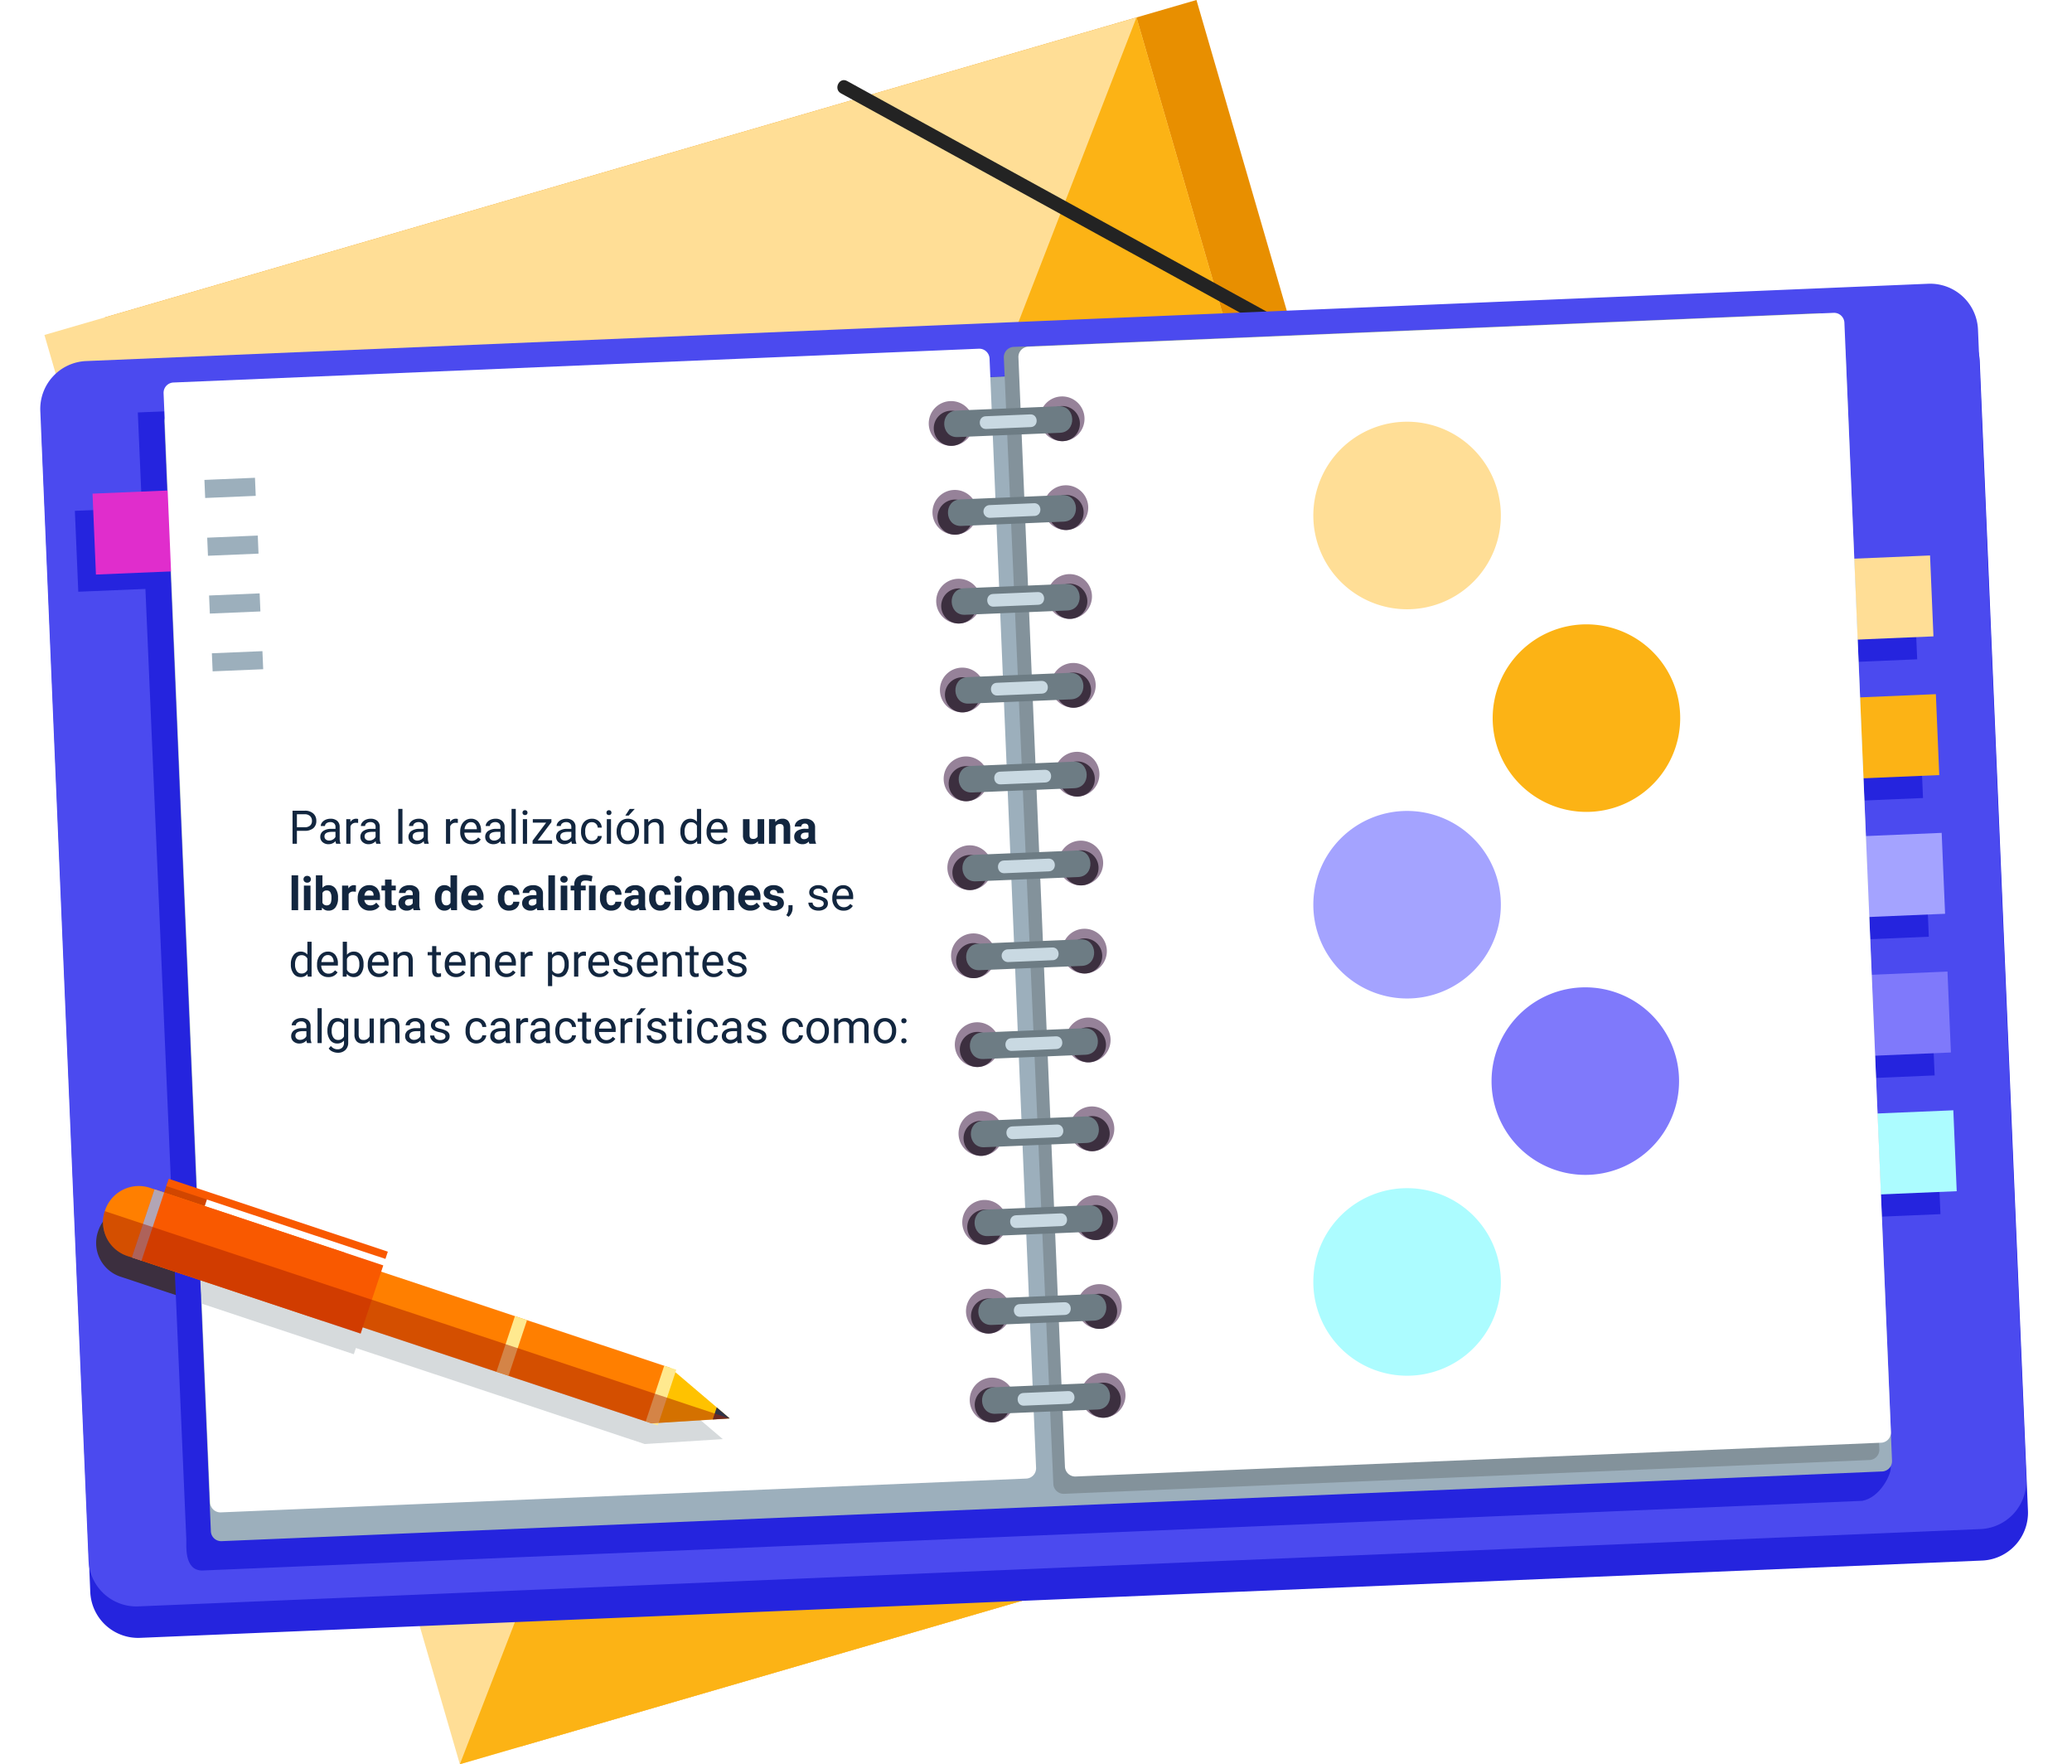 <svg xmlns="http://www.w3.org/2000/svg" xmlns:xlink="http://www.w3.org/1999/xlink" width="623.853" height="531.091" viewBox="0 0 623.853 531.091">
  <defs>
    <clipPath id="clip-path">
      <rect id="Rectángulo_39204" data-name="Rectángulo 39204" width="160.033" height="60.616" fill="none"/>
    </clipPath>
    <clipPath id="clip-path-2">
      <rect id="Rectángulo_39205" data-name="Rectángulo 39205" width="0.968" height="2.832" fill="none"/>
    </clipPath>
    <clipPath id="clip-path-3">
      <rect id="Rectángulo_39211" data-name="Rectángulo 39211" width="190.7" height="58.125" fill="none"/>
    </clipPath>
    <filter id="Trazado_149944" x="368.926" y="100.45" width="109.459" height="109.46" filterUnits="userSpaceOnUse">
      <feOffset dx="5" dy="5" input="SourceAlpha"/>
      <feGaussianBlur stdDeviation="7.5" result="blur"/>
      <feFlood flood-opacity="0.043"/>
      <feComposite operator="in" in2="blur"/>
      <feComposite in="SourceGraphic"/>
    </filter>
    <filter id="Trazado_150242" x="422.926" y="161.45" width="109.459" height="109.46" filterUnits="userSpaceOnUse">
      <feOffset dx="5" dy="5" input="SourceAlpha"/>
      <feGaussianBlur stdDeviation="7.5" result="blur-2"/>
      <feFlood flood-opacity="0.043"/>
      <feComposite operator="in" in2="blur-2"/>
      <feComposite in="SourceGraphic"/>
    </filter>
    <filter id="Trazado_150243" x="368.926" y="217.622" width="109.459" height="109.46" filterUnits="userSpaceOnUse">
      <feOffset dx="5" dy="5" input="SourceAlpha"/>
      <feGaussianBlur stdDeviation="7.5" result="blur-3"/>
      <feFlood flood-opacity="0.043"/>
      <feComposite operator="in" in2="blur-3"/>
      <feComposite in="SourceGraphic"/>
    </filter>
    <filter id="Trazado_150244" x="422.589" y="270.721" width="109.459" height="109.46" filterUnits="userSpaceOnUse">
      <feOffset dx="5" dy="5" input="SourceAlpha"/>
      <feGaussianBlur stdDeviation="7.5" result="blur-4"/>
      <feFlood flood-opacity="0.043"/>
      <feComposite operator="in" in2="blur-4"/>
      <feComposite in="SourceGraphic"/>
    </filter>
    <filter id="Trazado_150245" x="368.926" y="331.181" width="109.459" height="109.46" filterUnits="userSpaceOnUse">
      <feOffset dx="5" dy="5" input="SourceAlpha"/>
      <feGaussianBlur stdDeviation="7.5" result="blur-5"/>
      <feFlood flood-opacity="0.043"/>
      <feComposite operator="in" in2="blur-5"/>
      <feComposite in="SourceGraphic"/>
    </filter>
  </defs>
  <g id="Grupo_145036" data-name="Grupo 145036" transform="translate(-488.074 -2190.001)">
    <g id="Grupo_145023" data-name="Grupo 145023">
      <rect id="Rectángulo_39188" data-name="Rectángulo 39188" width="342.416" height="448.067" transform="translate(519.509 2285.588) rotate(-16.21)" fill="#e88f00"/>
      <rect id="Rectángulo_39189" data-name="Rectángulo 39189" width="342.416" height="448.067" transform="translate(501.451 2290.838) rotate(-16.21)" fill="#ffde96"/>
      <path id="Trazado_150153" data-name="Trazado 150153" d="M164.534,532.409l328.8-95.588L368.257,6.567Z" transform="translate(461.997 2188.682)" fill="#fcb315"/>
      <path id="Trazado_150154" data-name="Trazado 150154" d="M307.794,34.151,354.471,59.8l74.383,40.876,17.056,9.372c2.346,1.289,4.179-2.434,1.845-3.716l-46.677-25.65L326.694,39.807l-17.056-9.372c-2.345-1.289-4.179,2.434-1.845,3.716" transform="translate(433.478 2183.948)" fill="#232323"/>
    </g>
    <g id="Grupo_145024" data-name="Grupo 145024" transform="matrix(0.999, 0.035, -0.035, 0.999, 87.042, -26.409)">
      <path id="Trazado_150155" data-name="Trazado 150155" d="M541.677,405.39l-25.65,46.677L475.15,526.45l-9.372,17.055c-1.289,2.346,2.434,4.179,3.716,1.845l25.651-46.677,40.876-74.383,9.372-17.055c1.289-2.345-2.433-4.179-3.716-1.845" transform="translate(401.625 2108.902)" fill="#232323"/>
      <path id="Trazado_150156" data-name="Trazado 150156" d="M596.9,482.292,43.237,524.983a14.423,14.423,0,0,1-15.489-13.272L1.108,166.22A14.423,14.423,0,0,1,14.38,150.73l553.661-42.691a14.423,14.423,0,0,1,15.489,13.272L610.17,466.8A14.423,14.423,0,0,1,596.9,482.292" transform="translate(494.787 2168.338)" fill="#2524de"/>
      <path id="Trazado_150157" data-name="Trazado 150157" d="M595.837,470.47l-141.4,10.906L275.6,495.163l-233.43,18a14.423,14.423,0,0,1-15.488-13.272L.042,154.4a14.43,14.43,0,0,1,13.272-15.488L566.978,96.22a14.413,14.413,0,0,1,15.487,13.272l26.644,345.49a14.423,14.423,0,0,1-13.272,15.488" transform="translate(495 2170.708)" fill="#4b4aef"/>
      <rect id="Rectángulo_39190" data-name="Rectángulo 39190" width="45.291" height="24.388" transform="matrix(0.997, -0.077, 0.077, 0.997, 1015.604, 2359.248)" fill="#2524de"/>
      <path id="Trazado_150158" data-name="Trazado 150158" d="M50.132,468.765l-2.941-.865-1.373-.4a10.7,10.7,0,0,0-13.282,7.247l-.061.208a10.7,10.7,0,0,0,7.247,13.281l1.373.4,2.941.865,55.094,16.2,11.636,3.421.558-1.9,87.953,25.855,23.46-2.306-18.479-14.636-87.954-25.855.558-1.9-11.637-3.421L62.5,472.4l.9-3.078-12.372-3.637Z" transform="translate(488.573 2096.589)" fill="#3c2f3f"/>
      <rect id="Rectángulo_39191" data-name="Rectángulo 39191" width="45.291" height="24.388" transform="matrix(0.997, -0.077, 0.077, 0.997, 1018.818, 2400.932)" fill="#2524de"/>
      <rect id="Rectángulo_39192" data-name="Rectángulo 39192" width="45.291" height="24.387" transform="matrix(0.997, -0.077, 0.077, 0.997, 1022.032, 2442.613)" fill="#2524de"/>
      <rect id="Rectángulo_39193" data-name="Rectángulo 39193" width="45.291" height="24.387" transform="matrix(0.997, -0.077, 0.077, 0.997, 1025.246, 2484.298)" fill="#2524de"/>
      <rect id="Rectángulo_39194" data-name="Rectángulo 39194" width="45.291" height="24.388" transform="translate(1028.46 2525.98) rotate(-4.41)" fill="#2524de"/>
      <rect id="Rectángulo_39196" data-name="Rectángulo 39196" width="45.291" height="24.388" transform="matrix(0.997, -0.077, 0.077, 0.997, 506.5, 2354.813)" fill="#2524de"/>
      <rect id="Rectángulo_39197" data-name="Rectángulo 39197" width="45.291" height="24.388" transform="matrix(0.997, -0.077, 0.077, 0.997, 1020.257, 2352.17)" fill="#ffde96"/>
      <rect id="Rectángulo_39198" data-name="Rectángulo 39198" width="45.291" height="24.387" transform="matrix(0.997, -0.077, 0.077, 0.997, 1023.471, 2393.854)" fill="#fcb315"/>
      <rect id="Rectángulo_39199" data-name="Rectángulo 39199" width="45.291" height="24.388" transform="matrix(0.997, -0.077, 0.077, 0.997, 1026.685, 2435.537)" fill="#a4a3ff"/>
      <rect id="Rectángulo_39200" data-name="Rectángulo 39200" width="45.291" height="24.388" transform="matrix(0.997, -0.077, 0.077, 0.997, 1029.898, 2477.221)" fill="#7f79fb"/>
      <rect id="Rectángulo_39201" data-name="Rectángulo 39201" width="45.291" height="24.388" transform="translate(1033.113 2518.903) rotate(-4.41)" fill="#acfcff"/>
      <path id="Trazado_150159" data-name="Trazado 150159" d="M567.369,467.905,68.252,506.39c-5.418.034-4.851-7.538-4.982-9.249L36.789,158.523,542.1,119.56l33.479,338.269c.132,1.711-2.756,8.833-8.212,10.076" transform="translate(487.621 2166.019)" fill="#2524de"/>
      <path id="Trazado_150160" data-name="Trazado 150160" d="M575.055,458.789,75.936,497.275a3.107,3.107,0,0,1-3.337-2.859L46.9,161.061a3.107,3.107,0,0,1,2.859-3.337l499.118-38.485a3.107,3.107,0,0,1,3.337,2.859l25.7,333.355a3.107,3.107,0,0,1-2.859,3.337" transform="translate(485.595 2166.084)" fill="#9cafbc"/>
      <rect id="Rectángulo_39203" data-name="Rectángulo 39203" width="45.291" height="24.388" transform="matrix(0.997, -0.077, 0.077, 0.997, 511.634, 2349.457)" fill="#e02dcc"/>
      <path id="Trazado_150161" data-name="Trazado 150161" d="M317.343,472.757,75.271,491.423a3.107,3.107,0,0,1-3.337-2.859l-25.7-333.355a3.107,3.107,0,0,1,2.859-3.337l242.072-18.666a3.107,3.107,0,0,1,3.337,2.859l25.7,333.355a3.107,3.107,0,0,1-2.859,3.337" transform="translate(485.729 2163.283)" fill="#fff"/>
      <path id="Trazado_150162" data-name="Trazado 150162" d="M634.353,453.367,392.281,472.033a3.108,3.108,0,0,1-3.337-2.859l-26.78-338.457a3.107,3.107,0,0,1,2.859-3.337L607.1,108.715a3.107,3.107,0,0,1,3.337,2.86l26.78,338.456a3.107,3.107,0,0,1-2.859,3.337" transform="translate(422.357 2168.195)" fill="#83929b"/>
      <path id="Trazado_150163" data-name="Trazado 150163" d="M638.77,447.974l-66.633,5.136L403.076,466.141l-6.382.5a3.105,3.105,0,0,1-3.339-2.855l-25.7-333.362a3.1,3.1,0,0,1,2.854-3.33l242.078-18.67a3.111,3.111,0,0,1,3.337,2.863l25.7,333.354a3.1,3.1,0,0,1-2.855,3.338" transform="translate(421.255 2168.255)" fill="#fff"/>
      <path id="Trazado_150164" data-name="Trazado 150164" d="M348.207,159.508a6.736,6.736,0,1,1-7.234-6.2,6.736,6.736,0,0,1,7.234,6.2" transform="translate(427.853 2159.252)" fill="#968299"/>
      <path id="Trazado_150165" data-name="Trazado 150165" d="M389.958,156.289a6.736,6.736,0,1,1-7.234-6.2,6.736,6.736,0,0,1,7.234,6.2" transform="translate(419.479 2159.898)" fill="#968299"/>
      <path id="Trazado_150166" data-name="Trazado 150166" d="M347.264,161.792a5.286,5.286,0,1,1-5.677-4.864,5.286,5.286,0,0,1,5.677,4.864" transform="translate(427.462 2158.525)" fill="#3c2f3f"/>
      <path id="Trazado_150167" data-name="Trazado 150167" d="M389.015,158.573a5.286,5.286,0,1,1-5.677-4.864,5.287,5.287,0,0,1,5.677,4.864" transform="translate(419.087 2159.172)" fill="#3c2f3f"/>
      <path id="Trazado_150168" data-name="Trazado 150168" d="M350.783,192.908a6.736,6.736,0,1,1-7.234-6.2,6.736,6.736,0,0,1,7.234,6.2" transform="translate(427.336 2152.553)" fill="#968299"/>
      <path id="Trazado_150169" data-name="Trazado 150169" d="M392.532,189.689a6.736,6.736,0,1,1-7.234-6.2,6.736,6.736,0,0,1,7.234,6.2" transform="translate(418.962 2153.199)" fill="#968299"/>
      <path id="Trazado_150170" data-name="Trazado 150170" d="M349.84,195.192a5.286,5.286,0,1,1-5.677-4.864,5.286,5.286,0,0,1,5.677,4.864" transform="translate(426.945 2151.826)" fill="#3c2f3f"/>
      <path id="Trazado_150171" data-name="Trazado 150171" d="M391.59,191.973a5.286,5.286,0,1,1-5.677-4.864,5.286,5.286,0,0,1,5.677,4.864" transform="translate(418.571 2152.473)" fill="#3c2f3f"/>
      <path id="Trazado_150172" data-name="Trazado 150172" d="M353.358,226.308a6.736,6.736,0,1,1-7.234-6.2,6.736,6.736,0,0,1,7.234,6.2" transform="translate(426.82 2145.854)" fill="#968299"/>
      <path id="Trazado_150173" data-name="Trazado 150173" d="M395.108,223.089a6.736,6.736,0,1,1-7.234-6.2,6.736,6.736,0,0,1,7.234,6.2" transform="translate(418.446 2146.5)" fill="#968299"/>
      <path id="Trazado_150174" data-name="Trazado 150174" d="M352.415,228.592a5.286,5.286,0,1,1-5.677-4.864,5.286,5.286,0,0,1,5.677,4.864" transform="translate(426.428 2145.126)" fill="#3c2f3f"/>
      <path id="Trazado_150175" data-name="Trazado 150175" d="M394.165,225.373a5.286,5.286,0,1,1-5.677-4.864,5.286,5.286,0,0,1,5.677,4.864" transform="translate(418.053 2145.772)" fill="#3c2f3f"/>
      <path id="Trazado_150176" data-name="Trazado 150176" d="M355.933,259.708a6.737,6.737,0,1,1-7.235-6.2,6.737,6.737,0,0,1,7.235,6.2" transform="translate(426.303 2139.154)" fill="#968299"/>
      <path id="Trazado_150177" data-name="Trazado 150177" d="M397.684,256.489a6.736,6.736,0,1,1-7.234-6.2,6.736,6.736,0,0,1,7.234,6.2" transform="translate(417.929 2139.8)" fill="#968299"/>
      <path id="Trazado_150178" data-name="Trazado 150178" d="M354.991,261.992a5.286,5.286,0,1,1-5.677-4.864,5.286,5.286,0,0,1,5.677,4.864" transform="translate(425.911 2138.427)" fill="#3c2f3f"/>
      <path id="Trazado_150179" data-name="Trazado 150179" d="M396.741,258.773a5.286,5.286,0,1,1-5.677-4.864,5.286,5.286,0,0,1,5.677,4.864" transform="translate(417.537 2139.073)" fill="#3c2f3f"/>
      <path id="Trazado_150180" data-name="Trazado 150180" d="M358.508,293.109a6.736,6.736,0,1,1-7.234-6.2,6.736,6.736,0,0,1,7.234,6.2" transform="translate(425.787 2132.454)" fill="#968299"/>
      <path id="Trazado_150181" data-name="Trazado 150181" d="M400.259,289.889a6.736,6.736,0,1,1-7.234-6.2,6.736,6.736,0,0,1,7.234,6.2" transform="translate(417.413 2133.101)" fill="#968299"/>
      <path id="Trazado_150182" data-name="Trazado 150182" d="M357.566,295.392a5.286,5.286,0,1,1-5.677-4.864,5.286,5.286,0,0,1,5.677,4.864" transform="translate(425.395 2131.727)" fill="#3c2f3f"/>
      <path id="Trazado_150183" data-name="Trazado 150183" d="M399.316,292.173a5.286,5.286,0,1,1-5.677-4.864,5.286,5.286,0,0,1,5.677,4.864" transform="translate(417.021 2132.373)" fill="#3c2f3f"/>
      <path id="Trazado_150184" data-name="Trazado 150184" d="M361.083,326.509a6.736,6.736,0,1,1-7.234-6.2,6.736,6.736,0,0,1,7.234,6.2" transform="translate(425.271 2125.754)" fill="#968299"/>
      <path id="Trazado_150185" data-name="Trazado 150185" d="M402.834,323.289a6.737,6.737,0,1,1-7.235-6.2,6.737,6.737,0,0,1,7.235,6.2" transform="translate(416.896 2126.401)" fill="#968299"/>
      <path id="Trazado_150186" data-name="Trazado 150186" d="M360.141,328.793a5.286,5.286,0,1,1-5.677-4.864,5.286,5.286,0,0,1,5.677,4.864" transform="translate(424.879 2125.028)" fill="#3c2f3f"/>
      <path id="Trazado_150187" data-name="Trazado 150187" d="M401.891,325.573a5.286,5.286,0,1,1-5.677-4.864,5.286,5.286,0,0,1,5.677,4.864" transform="translate(416.504 2125.674)" fill="#3c2f3f"/>
      <path id="Trazado_150188" data-name="Trazado 150188" d="M363.638,359.628a6.736,6.736,0,1,1-7.234-6.2,6.736,6.736,0,0,1,7.234,6.2" transform="translate(424.758 2119.111)" fill="#968299"/>
      <path id="Trazado_150189" data-name="Trazado 150189" d="M405.388,356.409a6.736,6.736,0,1,1-7.234-6.2,6.736,6.736,0,0,1,7.234,6.2" transform="translate(416.384 2119.757)" fill="#968299"/>
      <path id="Trazado_150190" data-name="Trazado 150190" d="M362.7,361.912a5.286,5.286,0,1,1-5.677-4.864,5.286,5.286,0,0,1,5.677,4.864" transform="translate(424.366 2118.385)" fill="#3c2f3f"/>
      <path id="Trazado_150191" data-name="Trazado 150191" d="M404.445,358.693a5.286,5.286,0,1,1-5.677-4.864,5.286,5.286,0,0,1,5.677,4.864" transform="translate(415.992 2119.03)" fill="#3c2f3f"/>
      <path id="Trazado_150192" data-name="Trazado 150192" d="M366.213,393.028a6.736,6.736,0,1,1-7.234-6.2,6.736,6.736,0,0,1,7.234,6.2" transform="translate(424.242 2112.412)" fill="#968299"/>
      <path id="Trazado_150193" data-name="Trazado 150193" d="M407.963,389.809a6.736,6.736,0,1,1-7.234-6.2,6.736,6.736,0,0,1,7.234,6.2" transform="translate(415.867 2113.058)" fill="#968299"/>
      <path id="Trazado_150194" data-name="Trazado 150194" d="M365.27,395.312a5.286,5.286,0,1,1-5.677-4.864,5.286,5.286,0,0,1,5.677,4.864" transform="translate(423.85 2111.686)" fill="#3c2f3f"/>
      <path id="Trazado_150195" data-name="Trazado 150195" d="M407.021,392.093a5.286,5.286,0,1,1-5.677-4.864,5.286,5.286,0,0,1,5.677,4.864" transform="translate(415.475 2112.331)" fill="#3c2f3f"/>
      <path id="Trazado_150196" data-name="Trazado 150196" d="M368.788,426.428a6.736,6.736,0,1,1-7.234-6.2,6.736,6.736,0,0,1,7.234,6.2" transform="translate(423.725 2105.713)" fill="#968299"/>
      <path id="Trazado_150197" data-name="Trazado 150197" d="M410.539,423.209a6.736,6.736,0,1,1-7.234-6.2,6.736,6.736,0,0,1,7.234,6.2" transform="translate(415.35 2106.357)" fill="#968299"/>
      <path id="Trazado_150198" data-name="Trazado 150198" d="M367.846,428.712a5.286,5.286,0,1,1-5.677-4.864,5.286,5.286,0,0,1,5.677,4.864" transform="translate(423.333 2104.985)" fill="#3c2f3f"/>
      <path id="Trazado_150199" data-name="Trazado 150199" d="M409.6,425.493a5.286,5.286,0,1,1-5.677-4.864,5.286,5.286,0,0,1,5.677,4.864" transform="translate(414.958 2105.632)" fill="#3c2f3f"/>
      <path id="Trazado_150200" data-name="Trazado 150200" d="M371.364,459.828a6.736,6.736,0,1,1-7.234-6.2,6.736,6.736,0,0,1,7.234,6.2" transform="translate(423.208 2099.014)" fill="#968299"/>
      <path id="Trazado_150201" data-name="Trazado 150201" d="M413.114,456.609a6.736,6.736,0,1,1-7.234-6.2,6.736,6.736,0,0,1,7.234,6.2" transform="translate(414.834 2099.658)" fill="#968299"/>
      <path id="Trazado_150202" data-name="Trazado 150202" d="M370.421,462.112a5.286,5.286,0,1,1-5.677-4.864,5.286,5.286,0,0,1,5.677,4.864" transform="translate(422.816 2098.286)" fill="#3c2f3f"/>
      <path id="Trazado_150203" data-name="Trazado 150203" d="M412.171,458.893a5.286,5.286,0,1,1-5.677-4.864,5.286,5.286,0,0,1,5.677,4.864" transform="translate(414.442 2098.933)" fill="#3c2f3f"/>
      <path id="Trazado_150204" data-name="Trazado 150204" d="M373.939,493.228a6.736,6.736,0,1,1-7.234-6.2,6.736,6.736,0,0,1,7.234,6.2" transform="translate(422.692 2092.313)" fill="#968299"/>
      <path id="Trazado_150205" data-name="Trazado 150205" d="M415.69,490.009a6.736,6.736,0,1,1-7.234-6.2,6.736,6.736,0,0,1,7.234,6.2" transform="translate(414.317 2092.959)" fill="#968299"/>
      <path id="Trazado_150206" data-name="Trazado 150206" d="M373,495.512a5.286,5.286,0,1,1-5.677-4.864A5.287,5.287,0,0,1,373,495.512" transform="translate(422.3 2091.587)" fill="#3c2f3f"/>
      <path id="Trazado_150207" data-name="Trazado 150207" d="M414.747,492.293a5.286,5.286,0,1,1-5.677-4.864,5.286,5.286,0,0,1,5.677,4.864" transform="translate(413.925 2092.232)" fill="#3c2f3f"/>
      <path id="Trazado_150208" data-name="Trazado 150208" d="M376.515,526.629a6.736,6.736,0,1,1-7.234-6.2,6.736,6.736,0,0,1,7.234,6.2" transform="translate(422.175 2085.613)" fill="#968299"/>
      <path id="Trazado_150209" data-name="Trazado 150209" d="M418.264,523.409a6.736,6.736,0,1,1-7.234-6.2,6.736,6.736,0,0,1,7.234,6.2" transform="translate(413.801 2086.259)" fill="#968299"/>
      <path id="Trazado_150210" data-name="Trazado 150210" d="M375.572,528.912a5.286,5.286,0,1,1-5.677-4.864,5.286,5.286,0,0,1,5.677,4.864" transform="translate(421.783 2084.887)" fill="#3c2f3f"/>
      <path id="Trazado_150211" data-name="Trazado 150211" d="M417.322,525.693a5.286,5.286,0,1,1-5.677-4.864,5.286,5.286,0,0,1,5.677,4.864" transform="translate(413.409 2085.533)" fill="#3c2f3f"/>
      <path id="Trazado_150212" data-name="Trazado 150212" d="M344.758,164.161l30.77-2.373c5.123-.395,4.528-8.369-.617-7.973l-30.77,2.373c-5.123.395-4.528,8.369.617,7.973" transform="translate(426.684 2159.15)" fill="#6d7c84"/>
      <path id="Trazado_150213" data-name="Trazado 150213" d="M347.334,197.561l30.77-2.373c5.123-.395,4.528-8.369-.617-7.973l-30.77,2.373c-5.123.395-4.528,8.369.617,7.973" transform="translate(426.167 2152.45)" fill="#6d7c84"/>
      <path id="Trazado_150214" data-name="Trazado 150214" d="M355.965,162.106l13.4-1.034c2.456-.189,2.17-4.011-.3-3.821l-13.4,1.034c-2.456.189-2.17,4.011.3,3.821" transform="translate(424 2158.459)" fill="#c9d9e2"/>
      <path id="Trazado_150215" data-name="Trazado 150215" d="M358.541,195.507l13.4-1.034c2.456-.189,2.17-4.011-.295-3.821l-13.4,1.034a1.917,1.917,0,0,0,.3,3.821" transform="translate(423.483 2151.76)" fill="#c9d9e2"/>
      <path id="Trazado_150216" data-name="Trazado 150216" d="M349.909,230.962l30.77-2.373c5.123-.395,4.529-8.369-.617-7.973l-30.77,2.373c-5.123.395-4.528,8.369.617,7.973" transform="translate(425.65 2145.751)" fill="#6d7c84"/>
      <path id="Trazado_150217" data-name="Trazado 150217" d="M352.484,264.362l30.77-2.373c5.123-.395,4.529-8.369-.617-7.973l-30.77,2.373c-5.123.395-4.528,8.369.617,7.973" transform="translate(425.134 2139.051)" fill="#6d7c84"/>
      <path id="Trazado_150218" data-name="Trazado 150218" d="M361.116,228.907l13.4-1.034c2.456-.189,2.17-4.011-.3-3.821l-13.4,1.034c-2.456.189-2.17,4.011.3,3.821" transform="translate(422.967 2145.06)" fill="#c9d9e2"/>
      <path id="Trazado_150219" data-name="Trazado 150219" d="M363.691,262.307l13.4-1.034c2.456-.189,2.17-4.011-.3-3.821l-13.4,1.034c-2.456.189-2.17,4.012.3,3.821" transform="translate(422.45 2138.36)" fill="#c9d9e2"/>
      <path id="Trazado_150220" data-name="Trazado 150220" d="M354.894,297.775l30.77-2.373c5.123-.395,4.529-8.369-.617-7.973l-30.77,2.373c-5.123.395-4.528,8.369.617,7.973" transform="translate(424.65 2132.349)" fill="#6d7c84"/>
      <path id="Trazado_150221" data-name="Trazado 150221" d="M357.469,331.175l30.77-2.373c5.123-.395,4.529-8.369-.617-7.973l-30.77,2.373c-5.123.395-4.528,8.369.617,7.973" transform="translate(424.134 2125.649)" fill="#6d7c84"/>
      <path id="Trazado_150222" data-name="Trazado 150222" d="M366.1,295.72l13.4-1.034c2.456-.189,2.17-4.011-.3-3.821l-13.4,1.034c-2.456.189-2.17,4.011.3,3.821" transform="translate(421.967 2131.658)" fill="#c9d9e2"/>
      <path id="Trazado_150223" data-name="Trazado 150223" d="M368.676,329.12l13.4-1.034c2.456-.19,2.17-4.011-.3-3.821l-13.4,1.034c-2.456.19-2.171,4.012.3,3.821" transform="translate(421.45 2124.959)" fill="#c9d9e2"/>
      <path id="Trazado_150224" data-name="Trazado 150224" d="M360.045,364.575l30.77-2.373c5.123-.395,4.528-8.369-.617-7.973l-30.77,2.373c-5.123.395-4.528,8.369.617,7.973" transform="translate(423.617 2118.949)" fill="#6d7c84"/>
      <path id="Trazado_150225" data-name="Trazado 150225" d="M362.62,397.975l30.77-2.373c5.123-.395,4.528-8.369-.617-7.973L362,390c-5.123.395-4.528,8.369.617,7.973" transform="translate(423.101 2112.251)" fill="#6d7c84"/>
      <path id="Trazado_150226" data-name="Trazado 150226" d="M371.252,362.52l13.4-1.034c2.456-.189,2.17-4.012-.3-3.821l-13.4,1.034a1.917,1.917,0,0,0,.3,3.821" transform="translate(420.934 2118.26)" fill="#c9d9e2"/>
      <path id="Trazado_150227" data-name="Trazado 150227" d="M373.827,395.92l13.4-1.034c2.456-.189,2.17-4.011-.3-3.821l-13.4,1.034c-2.456.189-2.17,4.011.3,3.821" transform="translate(420.417 2111.56)" fill="#c9d9e2"/>
      <path id="Trazado_150228" data-name="Trazado 150228" d="M364.158,431.172l30.77-2.373c5.123-.395,4.529-8.369-.617-7.973l-30.77,2.373c-5.123.395-4.528,8.369.617,7.973" transform="translate(422.792 2105.592)" fill="#6d7c84"/>
      <path id="Trazado_150229" data-name="Trazado 150229" d="M366.733,464.573,397.5,462.2c5.123-.395,4.529-8.369-.617-7.973l-30.77,2.373c-5.123.395-4.528,8.369.617,7.973" transform="translate(422.275 2098.893)" fill="#6d7c84"/>
      <path id="Trazado_150230" data-name="Trazado 150230" d="M375.365,429.118l13.4-1.034c2.456-.189,2.17-4.011-.3-3.821l-13.4,1.034c-2.456.189-2.17,4.011.3,3.821" transform="translate(420.109 2104.899)" fill="#c9d9e2"/>
      <path id="Trazado_150231" data-name="Trazado 150231" d="M377.94,462.518l13.4-1.034c2.456-.189,2.17-4.011-.3-3.821l-13.4,1.034c-2.456.189-2.17,4.011.3,3.821" transform="translate(419.592 2098.201)" fill="#c9d9e2"/>
      <path id="Trazado_150232" data-name="Trazado 150232" d="M369.309,497.973l30.77-2.373c5.123-.395,4.528-8.369-.617-7.973L368.692,490c-5.123.395-4.528,8.369.617,7.973" transform="translate(421.759 2092.191)" fill="#6d7c84"/>
      <path id="Trazado_150233" data-name="Trazado 150233" d="M371.884,531.373,402.654,529c5.123-.395,4.529-8.369-.617-7.973l-30.77,2.373c-5.123.395-4.528,8.369.617,7.973" transform="translate(421.242 2085.492)" fill="#6d7c84"/>
      <path id="Trazado_150234" data-name="Trazado 150234" d="M380.516,495.918l13.4-1.034c2.456-.189,2.17-4.011-.3-3.821l-13.4,1.034c-2.456.189-2.17,4.012.3,3.821" transform="translate(419.075 2091.501)" fill="#c9d9e2"/>
      <path id="Trazado_150235" data-name="Trazado 150235" d="M383.091,529.318l13.4-1.034c2.456-.189,2.17-4.011-.3-3.821L382.8,525.5c-2.456.189-2.17,4.012.3,3.821" transform="translate(418.559 2084.802)" fill="#c9d9e2"/>
      <line id="Línea_212" data-name="Línea 212" y1="1.172" x2="15.197" transform="translate(545.379 2345.685)" fill="none" stroke="#9cafbc" stroke-miterlimit="10" stroke-width="5.448"/>
      <line id="Línea_213" data-name="Línea 213" y1="1.172" x2="15.197" transform="translate(546.828 2363.044)" fill="none" stroke="#9cafbc" stroke-miterlimit="10" stroke-width="5.448"/>
      <line id="Línea_214" data-name="Línea 214" y1="1.172" x2="15.197" transform="translate(548.002 2380.425)" fill="none" stroke="#9cafbc" stroke-miterlimit="10" stroke-width="5.448"/>
      <line id="Línea_215" data-name="Línea 215" y1="1.172" x2="15.197" transform="translate(549.452 2397.783)" fill="none" stroke="#9cafbc" stroke-miterlimit="10" stroke-width="5.448"/>
      <g id="Grupo_145016" data-name="Grupo 145016" transform="translate(551.303 2569.052)" opacity="0.98" style="mix-blend-mode: multiply;isolation: isolate">
        <g id="Grupo_145015" data-name="Grupo 145015">
          <g id="Grupo_145014" data-name="Grupo 145014" clip-path="url(#clip-path)">
            <path id="Trazado_150236" data-name="Trazado 150236" d="M118.492,510.819l.558-1.9L207,534.778l23.46-2.306-18.479-14.636L124.03,491.98l.557-1.9-11.636-3.421-42.521-12.5,1.777,23.051L106.855,507.4Z" transform="translate(-70.43 -474.162)" fill="#d5d9db"/>
          </g>
        </g>
      </g>
      <g id="Grupo_145019" data-name="Grupo 145019" transform="translate(551.039 2565.633)" opacity="0.5">
        <g id="Grupo_145018" data-name="Grupo 145018">
          <g id="Grupo_145017" data-name="Grupo 145017" clip-path="url(#clip-path-2)">
            <path id="Trazado_150237" data-name="Trazado 150237" d="M70.1,469.884l.218,2.832.75-2.548Z" transform="translate(-70.1 -469.884)" fill="#d5d9db"/>
          </g>
        </g>
      </g>
      <rect id="Rectángulo_39206" data-name="Rectángulo 39206" width="9.171" height="12.896" transform="matrix(0.282, -0.959, 0.959, 0.282, 538.879, 2564.762)" fill="#d14600"/>
      <path id="Trazado_150238" data-name="Trazado 150238" d="M107.548,477.406l-6.1,20.737L42.045,480.679A10.7,10.7,0,0,1,34.8,467.4l.061-.207a10.7,10.7,0,0,1,13.281-7.247Z" transform="translate(488.108 2097.83)" fill="#ff7f00"/>
      <rect id="Rectángulo_39207" data-name="Rectángulo 39207" width="17.66" height="159.638" transform="matrix(0.282, -0.959, 0.959, 0.282, 536.551, 2578.33)" fill="#ff7f00"/>
      <rect id="Rectángulo_39208" data-name="Rectángulo 39208" width="21.614" height="72.62" transform="translate(531.525 2578.913) rotate(-73.619)" fill="#f95900"/>
      <rect id="Rectángulo_39209" data-name="Rectángulo 39209" width="21.614" height="3.065" transform="translate(531.525 2578.912) rotate(-73.619)" fill="#b2a5b5"/>
      <rect id="Rectángulo_39210" data-name="Rectángulo 39210" width="2.299" height="69.554" transform="translate(541.142 2557.066) rotate(-73.618)" fill="#f95900"/>
      <path id="Trazado_150239" data-name="Trazado 150239" d="M243.563,537.836l23.46-2.307-18.48-14.636Z" transform="translate(446.145 2085.516)" fill="#ffc200"/>
      <path id="Trazado_150240" data-name="Trazado 150240" d="M266.554,538.905l5.081-.5-4-3.17Z" transform="translate(441.533 2082.64)" fill="#2f3347"/>
      <line id="Línea_217" data-name="Línea 217" y1="16.943" x2="4.98" transform="translate(689.779 2606.432)" fill="none" stroke="#ffe98f" stroke-miterlimit="10" stroke-width="3.834"/>
      <line id="Línea_218" data-name="Línea 218" y1="16.943" x2="4.98" transform="translate(644.323 2593.068)" fill="none" stroke="#ffe98f" stroke-miterlimit="10" stroke-width="3.834"/>
      <g id="Grupo_145022" data-name="Grupo 145022" transform="translate(522.461 2565.264)" opacity="0.5">
        <g id="Grupo_145021" data-name="Grupo 145021">
          <g id="Grupo_145020" data-name="Grupo 145020" clip-path="url(#clip-path-3)">
            <path id="Trazado_150241" data-name="Trazado 150241" d="M34.788,469.424a10.7,10.7,0,0,0,7.247,13.282l1.372.4,2.941.865,55.094,16.2,11.637,3.421.558-1.9,87.953,25.855,23.46-2.307Z" transform="translate(-34.351 -469.423)" fill="#aa2000"/>
          </g>
        </g>
      </g>
    </g>
    <path id="Trazado_150264" data-name="Trazado 150264" d="M2.468,9.1V13H1.155V3.047H4.826a3.688,3.688,0,0,1,2.56.834,2.827,2.827,0,0,1,.926,2.208,2.79,2.79,0,0,1-.906,2.232A3.853,3.853,0,0,1,4.813,9.1Zm0-1.073H4.826a2.358,2.358,0,0,0,1.613-.5A1.815,1.815,0,0,0,7,6.1a1.876,1.876,0,0,0-.561-1.424A2.209,2.209,0,0,0,4.9,4.12H2.468ZM14.28,13a2.657,2.657,0,0,1-.178-.779A2.822,2.822,0,0,1,12,13.137a2.611,2.611,0,0,1-1.794-.619,2,2,0,0,1-.7-1.569,2.091,2.091,0,0,1,.878-1.794,4.142,4.142,0,0,1,2.471-.639h1.23V7.935a1.42,1.42,0,0,0-.4-1.056,1.593,1.593,0,0,0-1.169-.393,1.844,1.844,0,0,0-1.135.342,1.007,1.007,0,0,0-.458.827H9.652a1.745,1.745,0,0,1,.393-1.07,2.683,2.683,0,0,1,1.066-.817,3.588,3.588,0,0,1,1.48-.3,2.924,2.924,0,0,1,2,.639,2.306,2.306,0,0,1,.752,1.76v3.4a4.162,4.162,0,0,0,.26,1.62V13Zm-2.1-.964a2.223,2.223,0,0,0,1.128-.308,1.861,1.861,0,0,0,.772-.8V9.411h-.991q-2.324,0-2.324,1.36a1.151,1.151,0,0,0,.4.93A1.524,1.524,0,0,0,12.182,12.036Zm8.723-5.3a3.79,3.79,0,0,0-.622-.048,1.667,1.667,0,0,0-1.688,1.06V13H17.329V5.6h1.23l.021.854a1.969,1.969,0,0,1,1.764-.991,1.292,1.292,0,0,1,.561.1ZM26.359,13a2.657,2.657,0,0,1-.178-.779,2.822,2.822,0,0,1-2.105.916,2.611,2.611,0,0,1-1.794-.619,2,2,0,0,1-.7-1.569,2.091,2.091,0,0,1,.878-1.794,4.142,4.142,0,0,1,2.471-.639h1.23V7.935a1.42,1.42,0,0,0-.4-1.056A1.593,1.593,0,0,0,24.6,6.485a1.844,1.844,0,0,0-1.135.342A1.007,1.007,0,0,0,23,7.654H21.731a1.745,1.745,0,0,1,.393-1.07,2.683,2.683,0,0,1,1.066-.817,3.588,3.588,0,0,1,1.48-.3,2.924,2.924,0,0,1,2,.639,2.306,2.306,0,0,1,.752,1.76v3.4a4.162,4.162,0,0,0,.26,1.62V13Zm-2.1-.964a2.223,2.223,0,0,0,1.128-.308,1.861,1.861,0,0,0,.772-.8V9.411H25.17q-2.324,0-2.324,1.36a1.151,1.151,0,0,0,.4.93A1.524,1.524,0,0,0,24.261,12.036ZM34.248,13H32.983V2.5h1.265Zm6.59,0a2.657,2.657,0,0,1-.178-.779,2.822,2.822,0,0,1-2.105.916,2.611,2.611,0,0,1-1.794-.619,2,2,0,0,1-.7-1.569,2.091,2.091,0,0,1,.878-1.794,4.142,4.142,0,0,1,2.471-.639h1.23V7.935a1.42,1.42,0,0,0-.4-1.056,1.593,1.593,0,0,0-1.169-.393,1.844,1.844,0,0,0-1.135.342,1.007,1.007,0,0,0-.458.827H36.21a1.745,1.745,0,0,1,.393-1.07,2.683,2.683,0,0,1,1.066-.817,3.588,3.588,0,0,1,1.48-.3,2.924,2.924,0,0,1,2,.639,2.306,2.306,0,0,1,.752,1.76v3.4a4.162,4.162,0,0,0,.26,1.62V13Zm-2.1-.964a2.223,2.223,0,0,0,1.128-.308,1.861,1.861,0,0,0,.772-.8V9.411h-.991q-2.324,0-2.324,1.36a1.151,1.151,0,0,0,.4.93A1.524,1.524,0,0,0,38.739,12.036Zm12.188-5.3a3.79,3.79,0,0,0-.622-.048,1.667,1.667,0,0,0-1.688,1.06V13H47.353V5.6h1.23l.021.854a1.969,1.969,0,0,1,1.764-.991,1.292,1.292,0,0,1,.561.1Zm4.1,6.4a3.232,3.232,0,0,1-2.447-.988,3.666,3.666,0,0,1-.943-2.642V9.274a4.438,4.438,0,0,1,.42-1.965,3.28,3.28,0,0,1,1.176-1.354,2.956,2.956,0,0,1,1.637-.489,2.77,2.77,0,0,1,2.242.95,4.114,4.114,0,0,1,.8,2.721v.526H52.9a2.629,2.629,0,0,0,.639,1.767A2.009,2.009,0,0,0,55.1,12.1a2.2,2.2,0,0,0,1.135-.273,2.851,2.851,0,0,0,.813-.725l.772.6A3.106,3.106,0,0,1,55.029,13.137Zm-.157-6.631a1.687,1.687,0,0,0-1.285.557,2.708,2.708,0,0,0-.643,1.562h3.705v-.1a2.409,2.409,0,0,0-.52-1.494A1.588,1.588,0,0,0,54.872,6.506ZM63.943,13a2.657,2.657,0,0,1-.178-.779,2.822,2.822,0,0,1-2.105.916,2.611,2.611,0,0,1-1.794-.619,2,2,0,0,1-.7-1.569,2.091,2.091,0,0,1,.878-1.794,4.142,4.142,0,0,1,2.471-.639h1.23V7.935a1.42,1.42,0,0,0-.4-1.056,1.593,1.593,0,0,0-1.169-.393,1.844,1.844,0,0,0-1.135.342,1.007,1.007,0,0,0-.458.827H59.315a1.745,1.745,0,0,1,.393-1.07,2.683,2.683,0,0,1,1.066-.817,3.588,3.588,0,0,1,1.48-.3,2.924,2.924,0,0,1,2,.639,2.306,2.306,0,0,1,.752,1.76v3.4a4.162,4.162,0,0,0,.26,1.62V13Zm-2.1-.964a2.223,2.223,0,0,0,1.128-.308,1.861,1.861,0,0,0,.772-.8V9.411h-.991q-2.324,0-2.324,1.36a1.151,1.151,0,0,0,.4.93A1.524,1.524,0,0,0,61.845,12.036ZM68.366,13H67.1V2.5h1.265Zm3.4,0H70.5V5.6h1.265ZM70.4,3.642a.755.755,0,0,1,.188-.52.706.706,0,0,1,.557-.212.717.717,0,0,1,.561.212.747.747,0,0,1,.191.52.722.722,0,0,1-.191.513.73.73,0,0,1-.561.205.718.718,0,0,1-.557-.205A.73.73,0,0,1,70.4,3.642Zm4.58,8.326H79.3V13H73.432v-.93l4.081-5.421h-4.02V5.6H79.1v.9ZM85.292,13a2.657,2.657,0,0,1-.178-.779,2.822,2.822,0,0,1-2.105.916,2.611,2.611,0,0,1-1.794-.619,2,2,0,0,1-.7-1.569,2.091,2.091,0,0,1,.878-1.794,4.141,4.141,0,0,1,2.471-.639h1.23V7.935a1.42,1.42,0,0,0-.4-1.056,1.593,1.593,0,0,0-1.169-.393,1.844,1.844,0,0,0-1.135.342,1.007,1.007,0,0,0-.458.827H80.664a1.745,1.745,0,0,1,.393-1.07,2.683,2.683,0,0,1,1.066-.817,3.588,3.588,0,0,1,1.48-.3,2.924,2.924,0,0,1,2,.639,2.306,2.306,0,0,1,.752,1.76v3.4a4.162,4.162,0,0,0,.26,1.62V13Zm-2.1-.964a2.223,2.223,0,0,0,1.128-.308,1.861,1.861,0,0,0,.772-.8V9.411H84.1q-2.324,0-2.324,1.36a1.151,1.151,0,0,0,.4.93A1.524,1.524,0,0,0,83.193,12.036Zm8.114.068a1.822,1.822,0,0,0,1.183-.41,1.443,1.443,0,0,0,.561-1.025h1.2a2.293,2.293,0,0,1-.437,1.21,2.882,2.882,0,0,1-1.077.916,3.107,3.107,0,0,1-1.425.342,3.047,3.047,0,0,1-2.4-1.008,4.016,4.016,0,0,1-.892-2.758V9.158a4.453,4.453,0,0,1,.4-1.921,3.02,3.02,0,0,1,1.138-1.306A3.233,3.233,0,0,1,91.3,5.467a2.966,2.966,0,0,1,2.068.745,2.663,2.663,0,0,1,.878,1.935h-1.2a1.743,1.743,0,0,0-.543-1.179A1.691,1.691,0,0,0,91.3,6.506a1.77,1.77,0,0,0-1.494.694,3.259,3.259,0,0,0-.53,2.006v.239a3.194,3.194,0,0,0,.526,1.969A1.779,1.779,0,0,0,91.308,12.1Zm5.735.9H95.778V5.6h1.265ZM95.676,3.642a.755.755,0,0,1,.188-.52.706.706,0,0,1,.557-.212.717.717,0,0,1,.561.212.747.747,0,0,1,.191.52.722.722,0,0,1-.191.513.73.73,0,0,1-.561.205.718.718,0,0,1-.557-.205A.73.73,0,0,1,95.676,3.642Zm3.056,5.592a4.369,4.369,0,0,1,.427-1.955,3.187,3.187,0,0,1,1.189-1.34,3.238,3.238,0,0,1,1.74-.472,3.119,3.119,0,0,1,2.444,1.046,4.024,4.024,0,0,1,.933,2.782v.089a4.407,4.407,0,0,1-.414,1.938,3.14,3.14,0,0,1-1.183,1.336,3.275,3.275,0,0,1-1.767.479,3.111,3.111,0,0,1-2.437-1.046,4,4,0,0,1-.933-2.769Zm1.271.15a3.164,3.164,0,0,0,.571,1.976,1.934,1.934,0,0,0,3.059-.01,3.46,3.46,0,0,0,.567-2.116,3.159,3.159,0,0,0-.578-1.972,1.836,1.836,0,0,0-1.535-.755,1.816,1.816,0,0,0-1.511.745A3.435,3.435,0,0,0,100,9.384Zm2.659-6.87h1.531l-1.832,2.01-1.019,0Zm5.585,3.09.041.93A2.7,2.7,0,0,1,110.5,5.467q2.345,0,2.365,2.646V13H111.6V8.105a1.7,1.7,0,0,0-.366-1.183,1.466,1.466,0,0,0-1.118-.383,1.825,1.825,0,0,0-1.08.328,2.228,2.228,0,0,0-.725.861V13h-1.265V5.6Zm9.687,3.637A4.333,4.333,0,0,1,118.74,6.5a2.745,2.745,0,0,1,4.17-.147V2.5h1.265V13h-1.162l-.062-.793a2.575,2.575,0,0,1-2.112.93,2.526,2.526,0,0,1-2.1-1.053,4.382,4.382,0,0,1-.81-2.748Zm1.265.144a3.281,3.281,0,0,0,.52,1.969,1.68,1.68,0,0,0,1.436.711,1.845,1.845,0,0,0,1.757-1.08v-3.4a1.859,1.859,0,0,0-1.743-1.046,1.687,1.687,0,0,0-1.449.718A3.612,3.612,0,0,0,119.2,9.384Zm10.008,3.753a3.232,3.232,0,0,1-2.447-.988,3.666,3.666,0,0,1-.943-2.642V9.274a4.438,4.438,0,0,1,.42-1.965,3.28,3.28,0,0,1,1.176-1.354,2.956,2.956,0,0,1,1.637-.489,2.77,2.77,0,0,1,2.242.95,4.114,4.114,0,0,1,.8,2.721v.526H127.08a2.629,2.629,0,0,0,.639,1.767,2.009,2.009,0,0,0,1.555.673,2.2,2.2,0,0,0,1.135-.273,2.851,2.851,0,0,0,.813-.725l.772.6A3.106,3.106,0,0,1,129.206,13.137Zm-.157-6.631a1.687,1.687,0,0,0-1.285.557,2.708,2.708,0,0,0-.643,1.562h3.705v-.1a2.409,2.409,0,0,0-.52-1.494A1.588,1.588,0,0,0,129.049,6.506Zm12.2,5.742a2.477,2.477,0,0,1-2.023.889,2.337,2.337,0,0,1-1.815-.684,2.918,2.918,0,0,1-.639-2V5.6h1.976v4.784q0,1.157,1.053,1.157a1.426,1.426,0,0,0,1.381-.7V5.6h1.982V13h-1.859ZM146.474,5.6l.062.854a2.582,2.582,0,0,1,2.126-.991,2.146,2.146,0,0,1,1.75.69A3.221,3.221,0,0,1,151,8.222V13h-1.976V8.259a1.287,1.287,0,0,0-.273-.915,1.222,1.222,0,0,0-.909-.284,1.359,1.359,0,0,0-1.251.713V13h-1.976V5.6ZM156.782,13a2.194,2.194,0,0,1-.2-.663,2.39,2.39,0,0,1-1.866.8,2.626,2.626,0,0,1-1.8-.629,2.023,2.023,0,0,1-.714-1.586,2.09,2.09,0,0,1,.872-1.8,4.3,4.3,0,0,1,2.519-.636h.909V8.058a1.219,1.219,0,0,0-.263-.82,1.035,1.035,0,0,0-.831-.308,1.177,1.177,0,0,0-.783.239.813.813,0,0,0-.284.656h-1.976a1.984,1.984,0,0,1,.4-1.189,2.621,2.621,0,0,1,1.121-.858,4.086,4.086,0,0,1,1.627-.311,3.228,3.228,0,0,1,2.17.687,2.4,2.4,0,0,1,.8,1.931v3.206a3.536,3.536,0,0,0,.294,1.593V13Zm-1.634-1.374a1.7,1.7,0,0,0,.807-.195,1.28,1.28,0,0,0,.547-.523V9.637h-.738q-1.483,0-1.579,1.025l-.007.116a.791.791,0,0,0,.26.608A1.009,1.009,0,0,0,155.148,11.626ZM2.844,33H.861V22.5H2.844Zm3.712,0H4.573V25.6H6.556Zm-2.1-9.311a.973.973,0,0,1,.3-.731,1.117,1.117,0,0,1,.81-.287,1.12,1.12,0,0,1,.807.287,1.044,1.044,0,0,1,0,1.47,1.122,1.122,0,0,1-.8.287,1.122,1.122,0,0,1-.8-.287A.97.97,0,0,1,4.457,23.689ZM14.848,29.37a4.479,4.479,0,0,1-.759,2.772,2.513,2.513,0,0,1-2.119.995,2.309,2.309,0,0,1-1.921-.923L9.96,33H8.183V22.5h1.976v3.767a2.25,2.25,0,0,1,1.8-.8,2.534,2.534,0,0,1,2.123.995,4.485,4.485,0,0,1,.769,2.8Zm-1.976-.151a2.959,2.959,0,0,0-.355-1.642,1.2,1.2,0,0,0-1.06-.518,1.3,1.3,0,0,0-1.3.775v2.928a1.32,1.32,0,0,0,1.313.782,1.22,1.22,0,0,0,1.258-.946A4.9,4.9,0,0,0,12.872,29.22Zm7.349-1.763a5.367,5.367,0,0,0-.711-.055,1.447,1.447,0,0,0-1.47.759V33H16.064V25.6h1.866l.055.882a1.831,1.831,0,0,1,1.647-1.019,2.07,2.07,0,0,1,.615.089Zm4.225,5.681a3.631,3.631,0,0,1-2.649-1,3.548,3.548,0,0,1-1.022-2.659v-.191a4.468,4.468,0,0,1,.431-1.993,3.161,3.161,0,0,1,1.22-1.354,3.425,3.425,0,0,1,1.8-.475,3.07,3.07,0,0,1,2.389.957,3.889,3.889,0,0,1,.872,2.714v.807h-4.71a1.835,1.835,0,0,0,.578,1.162,1.746,1.746,0,0,0,1.22.438,2.132,2.132,0,0,0,1.784-.827L27.33,31.8a2.966,2.966,0,0,1-1.2.981A3.947,3.947,0,0,1,24.445,33.137ZM24.22,27.06a1.234,1.234,0,0,0-.954.4A2.062,2.062,0,0,0,22.8,28.6h2.748V28.44a1.471,1.471,0,0,0-.355-1.02A1.274,1.274,0,0,0,24.22,27.06Zm6.754-3.274V25.6h1.265v1.449H30.974v3.691a.881.881,0,0,0,.157.588.79.79,0,0,0,.6.178,3.151,3.151,0,0,0,.581-.048v1.5a4.067,4.067,0,0,1-1.2.178A1.886,1.886,0,0,1,29,31.038V27.053h-1.08V25.6H29V23.785ZM37.625,33a2.194,2.194,0,0,1-.2-.663,2.39,2.39,0,0,1-1.866.8,2.626,2.626,0,0,1-1.8-.629,2.023,2.023,0,0,1-.714-1.586,2.09,2.09,0,0,1,.872-1.8,4.3,4.3,0,0,1,2.519-.636h.909v-.424a1.219,1.219,0,0,0-.263-.82,1.035,1.035,0,0,0-.831-.308,1.177,1.177,0,0,0-.783.239.813.813,0,0,0-.284.656H33.209a1.984,1.984,0,0,1,.4-1.189,2.621,2.621,0,0,1,1.121-.858,4.086,4.086,0,0,1,1.627-.311,3.228,3.228,0,0,1,2.17.687,2.4,2.4,0,0,1,.8,1.931v3.206a3.536,3.536,0,0,0,.294,1.593V33Zm-1.634-1.374a1.7,1.7,0,0,0,.807-.195,1.28,1.28,0,0,0,.547-.523V29.637h-.738q-1.483,0-1.579,1.025l-.007.116a.791.791,0,0,0,.26.608A1.009,1.009,0,0,0,35.991,31.626Zm8.032-2.379a4.457,4.457,0,0,1,.776-2.755,2.517,2.517,0,0,1,2.123-1.025,2.265,2.265,0,0,1,1.784.807V22.5h1.982V33H48.9l-.1-.786a2.325,2.325,0,0,1-1.9.923,2.511,2.511,0,0,1-2.1-1.029A4.6,4.6,0,0,1,44.023,29.247ZM46,29.388a2.936,2.936,0,0,0,.362,1.6,1.179,1.179,0,0,0,1.053.556,1.321,1.321,0,0,0,1.292-.776V27.836a1.3,1.3,0,0,0-1.278-.776Q46,27.06,46,29.388Zm9.625,3.749a3.631,3.631,0,0,1-2.649-1,3.548,3.548,0,0,1-1.022-2.659v-.191a4.468,4.468,0,0,1,.431-1.993,3.161,3.161,0,0,1,1.22-1.354,3.425,3.425,0,0,1,1.8-.475,3.07,3.07,0,0,1,2.389.957,3.889,3.889,0,0,1,.872,2.714v.807h-4.71a1.835,1.835,0,0,0,.578,1.162,1.746,1.746,0,0,0,1.22.438,2.132,2.132,0,0,0,1.784-.827l.971,1.087a2.966,2.966,0,0,1-1.2.981A3.947,3.947,0,0,1,55.624,33.137ZM55.4,27.06a1.234,1.234,0,0,0-.954.4,2.062,2.062,0,0,0-.468,1.14h2.748V28.44a1.471,1.471,0,0,0-.355-1.02A1.274,1.274,0,0,0,55.4,27.06ZM66.35,31.544a1.3,1.3,0,0,0,.889-.3,1.054,1.054,0,0,0,.355-.8h1.853a2.534,2.534,0,0,1-.41,1.377,2.706,2.706,0,0,1-1.1.971,3.455,3.455,0,0,1-1.548.345,3.211,3.211,0,0,1-2.5-1.008,3.99,3.99,0,0,1-.916-2.786v-.13a3.944,3.944,0,0,1,.909-2.728,3.174,3.174,0,0,1,2.5-1.019,3.111,3.111,0,0,1,2.225.79,2.8,2.8,0,0,1,.851,2.1H67.594a1.358,1.358,0,0,0-.355-.938,1.321,1.321,0,0,0-1.945.142,2.916,2.916,0,0,0-.352,1.633V29.4a2.953,2.953,0,0,0,.349,1.643A1.2,1.2,0,0,0,66.35,31.544ZM74.86,33a2.194,2.194,0,0,1-.2-.663,2.39,2.39,0,0,1-1.866.8,2.626,2.626,0,0,1-1.8-.629,2.023,2.023,0,0,1-.714-1.586,2.09,2.09,0,0,1,.872-1.8,4.3,4.3,0,0,1,2.519-.636h.909v-.424a1.219,1.219,0,0,0-.263-.82,1.035,1.035,0,0,0-.831-.308,1.177,1.177,0,0,0-.783.239.813.813,0,0,0-.284.656H70.444a1.985,1.985,0,0,1,.4-1.189,2.621,2.621,0,0,1,1.121-.858,4.086,4.086,0,0,1,1.627-.311,3.228,3.228,0,0,1,2.17.687,2.4,2.4,0,0,1,.8,1.931v3.206a3.536,3.536,0,0,0,.294,1.593V33Zm-1.634-1.374a1.7,1.7,0,0,0,.807-.195,1.28,1.28,0,0,0,.547-.523V29.637h-.738q-1.483,0-1.579,1.025l-.007.116a.791.791,0,0,0,.26.608A1.009,1.009,0,0,0,73.227,31.626ZM80.165,33H78.183V22.5h1.982Zm3.712,0H81.895V25.6h1.982Zm-2.1-9.311a.973.973,0,0,1,.3-.731,1.281,1.281,0,0,1,1.617,0,1.044,1.044,0,0,1,0,1.47,1.267,1.267,0,0,1-1.606,0A.97.97,0,0,1,81.778,23.689ZM85.982,33V27.053h-1.1V25.6h1.1v-.342a2.774,2.774,0,0,1,.858-2.15,3.452,3.452,0,0,1,2.382-.755,7.9,7.9,0,0,1,2.242.4l-.287,1.634a8.748,8.748,0,0,0-1.039-.256,5.105,5.105,0,0,0-.793-.058q-1.381,0-1.381,1.224v.3h1.456v1.449H87.965V33Zm6.405,0H90.405V25.6h1.982Zm4.71-1.456a1.3,1.3,0,0,0,.889-.3,1.054,1.054,0,0,0,.355-.8h1.853a2.534,2.534,0,0,1-.41,1.377,2.706,2.706,0,0,1-1.1.971,3.455,3.455,0,0,1-1.548.345,3.211,3.211,0,0,1-2.5-1.008,3.99,3.99,0,0,1-.916-2.786v-.13a3.944,3.944,0,0,1,.909-2.728,3.174,3.174,0,0,1,2.5-1.019,3.111,3.111,0,0,1,2.225.79,2.8,2.8,0,0,1,.851,2.1H98.342a1.358,1.358,0,0,0-.355-.938,1.321,1.321,0,0,0-1.945.142,2.916,2.916,0,0,0-.352,1.633V29.4a2.953,2.953,0,0,0,.349,1.643A1.2,1.2,0,0,0,97.1,31.544ZM105.608,33a2.194,2.194,0,0,1-.2-.663,2.39,2.39,0,0,1-1.866.8,2.626,2.626,0,0,1-1.8-.629,2.023,2.023,0,0,1-.714-1.586,2.09,2.09,0,0,1,.872-1.8,4.3,4.3,0,0,1,2.519-.636h.909v-.424a1.219,1.219,0,0,0-.263-.82,1.035,1.035,0,0,0-.831-.308,1.177,1.177,0,0,0-.783.239.813.813,0,0,0-.284.656h-1.976a1.985,1.985,0,0,1,.4-1.189,2.621,2.621,0,0,1,1.121-.858,4.086,4.086,0,0,1,1.627-.311,3.228,3.228,0,0,1,2.17.687,2.4,2.4,0,0,1,.8,1.931v3.206a3.536,3.536,0,0,0,.294,1.593V33Zm-1.634-1.374a1.7,1.7,0,0,0,.807-.195,1.28,1.28,0,0,0,.547-.523V29.637h-.738q-1.483,0-1.579,1.025l-.007.116a.791.791,0,0,0,.26.608A1.009,1.009,0,0,0,103.975,31.626Zm7.93-.082a1.3,1.3,0,0,0,.889-.3,1.054,1.054,0,0,0,.355-.8H115a2.534,2.534,0,0,1-.41,1.377,2.706,2.706,0,0,1-1.1.971,3.455,3.455,0,0,1-1.548.345,3.211,3.211,0,0,1-2.5-1.008,3.99,3.99,0,0,1-.916-2.786v-.13a3.944,3.944,0,0,1,.909-2.728,3.174,3.174,0,0,1,2.5-1.019,3.111,3.111,0,0,1,2.225.79,2.8,2.8,0,0,1,.851,2.1h-1.853a1.358,1.358,0,0,0-.355-.938,1.321,1.321,0,0,0-1.945.142A2.916,2.916,0,0,0,110.5,29.2V29.4a2.953,2.953,0,0,0,.349,1.643A1.2,1.2,0,0,0,111.9,31.544ZM118.214,33h-1.982V25.6h1.982Zm-2.1-9.311a.973.973,0,0,1,.3-.731,1.281,1.281,0,0,1,1.617,0,1.044,1.044,0,0,1,0,1.47,1.267,1.267,0,0,1-1.606,0A.97.97,0,0,1,116.115,23.689Zm3.418,5.544a4.387,4.387,0,0,1,.424-1.962,3.1,3.1,0,0,1,1.22-1.333,3.56,3.56,0,0,1,1.849-.472,3.368,3.368,0,0,1,2.444.916,3.676,3.676,0,0,1,1.056,2.488l.014.506a3.866,3.866,0,0,1-.95,2.731,3.683,3.683,0,0,1-5.1,0,3.934,3.934,0,0,1-.954-2.789Zm1.976.14a2.765,2.765,0,0,0,.4,1.612,1.424,1.424,0,0,0,2.256.007,3.025,3.025,0,0,0,.4-1.763,2.737,2.737,0,0,0-.4-1.6,1.311,1.311,0,0,0-1.135-.568,1.29,1.29,0,0,0-1.121.565A3.076,3.076,0,0,0,121.509,29.374Zm8.066-3.77.062.854a2.582,2.582,0,0,1,2.126-.991,2.146,2.146,0,0,1,1.75.69,3.221,3.221,0,0,1,.588,2.064V33h-1.976V28.259a1.287,1.287,0,0,0-.273-.915,1.222,1.222,0,0,0-.909-.284,1.359,1.359,0,0,0-1.251.713V33h-1.976V25.6ZM139,33.137a3.631,3.631,0,0,1-2.649-1,3.548,3.548,0,0,1-1.022-2.659v-.191a4.468,4.468,0,0,1,.431-1.993,3.161,3.161,0,0,1,1.22-1.354,3.425,3.425,0,0,1,1.8-.475,3.07,3.07,0,0,1,2.389.957,3.889,3.889,0,0,1,.872,2.714v.807h-4.71a1.835,1.835,0,0,0,.578,1.162,1.746,1.746,0,0,0,1.22.438,2.132,2.132,0,0,0,1.784-.827l.971,1.087a2.966,2.966,0,0,1-1.2.981A3.947,3.947,0,0,1,139,33.137Zm-.226-6.077a1.235,1.235,0,0,0-.954.4,2.062,2.062,0,0,0-.468,1.14H140.1V28.44a1.471,1.471,0,0,0-.355-1.02A1.274,1.274,0,0,0,138.776,27.06Zm8.395,3.9a.637.637,0,0,0-.359-.571,4.077,4.077,0,0,0-1.152-.373q-2.639-.554-2.639-2.242a2.032,2.032,0,0,1,.817-1.644,3.3,3.3,0,0,1,2.136-.66,3.547,3.547,0,0,1,2.252.663,2.09,2.09,0,0,1,.844,1.723H147.1a.956.956,0,0,0-.273-.7,1.157,1.157,0,0,0-.854-.277,1.182,1.182,0,0,0-.772.226.712.712,0,0,0-.273.574.609.609,0,0,0,.311.53,3.2,3.2,0,0,0,1.049.349,8.571,8.571,0,0,1,1.244.332,2.044,2.044,0,0,1,1.565,1.989,1.929,1.929,0,0,1-.868,1.637,3.745,3.745,0,0,1-2.242.625,3.912,3.912,0,0,1-1.651-.332A2.77,2.77,0,0,1,143.2,31.9a2.113,2.113,0,0,1-.41-1.248h1.873a1.031,1.031,0,0,0,.39.807,1.546,1.546,0,0,0,.971.28,1.43,1.43,0,0,0,.858-.215A.67.67,0,0,0,147.171,30.956Zm3.35,4.026-.718-.492a3.3,3.3,0,0,0,.67-1.846V31.5h1.237v.991a3.114,3.114,0,0,1-.338,1.381A3.233,3.233,0,0,1,150.521,34.982Zm10.562-3.944a.931.931,0,0,0-.386-.8,3.718,3.718,0,0,0-1.347-.489,6.367,6.367,0,0,1-1.524-.492,2.169,2.169,0,0,1-.834-.684,1.635,1.635,0,0,1-.27-.943,1.919,1.919,0,0,1,.769-1.538,3,3,0,0,1,1.965-.629,3.091,3.091,0,0,1,2.041.649,2.063,2.063,0,0,1,.783,1.661h-1.271a1.142,1.142,0,0,0-.441-.9,1.652,1.652,0,0,0-1.111-.376,1.729,1.729,0,0,0-1.08.3.947.947,0,0,0-.39.786.767.767,0,0,0,.362.69,4.458,4.458,0,0,0,1.309.444,6.821,6.821,0,0,1,1.535.506,2.239,2.239,0,0,1,.872.708,1.74,1.74,0,0,1,.284,1.008,1.893,1.893,0,0,1-.793,1.589,3.326,3.326,0,0,1-2.058.6,3.725,3.725,0,0,1-1.572-.314,2.557,2.557,0,0,1-1.07-.878,2.117,2.117,0,0,1-.386-1.22h1.265a1.309,1.309,0,0,0,.509,1.008,1.976,1.976,0,0,0,1.254.373,2.039,2.039,0,0,0,1.152-.291A.893.893,0,0,0,161.082,31.038Zm5.981,2.1a3.232,3.232,0,0,1-2.447-.988,3.666,3.666,0,0,1-.943-2.642v-.232a4.438,4.438,0,0,1,.42-1.965,3.279,3.279,0,0,1,1.176-1.354,2.956,2.956,0,0,1,1.637-.489,2.77,2.77,0,0,1,2.242.95,4.114,4.114,0,0,1,.8,2.721v.526h-5.011a2.629,2.629,0,0,0,.639,1.767,2.009,2.009,0,0,0,1.555.673,2.2,2.2,0,0,0,1.135-.273,2.851,2.851,0,0,0,.813-.725l.772.6A3.106,3.106,0,0,1,167.063,33.137Zm-.157-6.631a1.687,1.687,0,0,0-1.285.557,2.708,2.708,0,0,0-.643,1.562h3.705v-.1a2.409,2.409,0,0,0-.52-1.494A1.588,1.588,0,0,0,166.906,26.506ZM.649,49.24A4.333,4.333,0,0,1,1.456,46.5a2.551,2.551,0,0,1,2.112-1.036,2.565,2.565,0,0,1,2.058.889V42.5H6.891V53H5.729l-.062-.793a2.575,2.575,0,0,1-2.112.93,2.526,2.526,0,0,1-2.1-1.053,4.382,4.382,0,0,1-.81-2.748Zm1.265.144a3.281,3.281,0,0,0,.52,1.969,1.68,1.68,0,0,0,1.436.711,1.845,1.845,0,0,0,1.757-1.08v-3.4A1.859,1.859,0,0,0,3.883,46.54a1.687,1.687,0,0,0-1.449.718A3.612,3.612,0,0,0,1.914,49.384Zm10.008,3.753a3.232,3.232,0,0,1-2.447-.988,3.666,3.666,0,0,1-.943-2.642v-.232a4.438,4.438,0,0,1,.42-1.965,3.28,3.28,0,0,1,1.176-1.354,2.956,2.956,0,0,1,1.637-.489,2.77,2.77,0,0,1,2.242.95,4.114,4.114,0,0,1,.8,2.721v.526H9.8a2.629,2.629,0,0,0,.639,1.767,2.009,2.009,0,0,0,1.555.673,2.2,2.2,0,0,0,1.135-.273,2.851,2.851,0,0,0,.813-.725l.772.6A3.106,3.106,0,0,1,11.922,53.137Zm-.157-6.631a1.687,1.687,0,0,0-1.285.557,2.708,2.708,0,0,0-.643,1.562h3.705v-.1a2.409,2.409,0,0,0-.52-1.494A1.588,1.588,0,0,0,11.765,46.506Zm10.767,2.878a4.4,4.4,0,0,1-.779,2.724,2.49,2.49,0,0,1-2.092,1.029,2.578,2.578,0,0,1-2.167-.991L17.432,53H16.27V42.5h1.265v3.917a2.564,2.564,0,0,1,2.112-.95,2.505,2.505,0,0,1,2.116,1.019,4.53,4.53,0,0,1,.769,2.789Zm-1.265-.144a3.417,3.417,0,0,0-.5-2,1.652,1.652,0,0,0-1.436-.7,1.857,1.857,0,0,0-1.8,1.162v3.2a1.909,1.909,0,0,0,1.812,1.162,1.643,1.643,0,0,0,1.415-.7A3.634,3.634,0,0,0,21.267,49.24Zm5.927,3.9a3.232,3.232,0,0,1-2.447-.988,3.666,3.666,0,0,1-.943-2.642v-.232a4.438,4.438,0,0,1,.42-1.965A3.28,3.28,0,0,1,25.4,45.956a2.956,2.956,0,0,1,1.637-.489,2.77,2.77,0,0,1,2.242.95,4.114,4.114,0,0,1,.8,2.721v.526H25.067a2.629,2.629,0,0,0,.639,1.767,2.009,2.009,0,0,0,1.555.673,2.2,2.2,0,0,0,1.135-.273,2.851,2.851,0,0,0,.813-.725l.772.6A3.106,3.106,0,0,1,27.193,53.137Zm-.157-6.631a1.687,1.687,0,0,0-1.285.557,2.708,2.708,0,0,0-.643,1.562h3.705v-.1a2.409,2.409,0,0,0-.52-1.494A1.588,1.588,0,0,0,27.036,46.506Zm5.7-.9.041.93a2.7,2.7,0,0,1,2.215-1.066q2.345,0,2.365,2.646V53H36.094V48.105a1.7,1.7,0,0,0-.366-1.183,1.466,1.466,0,0,0-1.118-.383,1.825,1.825,0,0,0-1.08.328,2.228,2.228,0,0,0-.725.861V53H31.541V45.6Zm11.71-1.791V45.6h1.381v.978H44.447v4.593a1.027,1.027,0,0,0,.185.667.777.777,0,0,0,.629.222,3.062,3.062,0,0,0,.6-.082V53a3.688,3.688,0,0,1-.971.136,1.575,1.575,0,0,1-1.278-.513,2.2,2.2,0,0,1-.431-1.456V46.581H41.836V45.6h1.347V43.813Zm5.927,9.324a3.232,3.232,0,0,1-2.447-.988,3.666,3.666,0,0,1-.943-2.642v-.232a4.438,4.438,0,0,1,.42-1.965,3.28,3.28,0,0,1,1.176-1.354,2.956,2.956,0,0,1,1.637-.489,2.77,2.77,0,0,1,2.242.95,4.114,4.114,0,0,1,.8,2.721v.526H48.248a2.629,2.629,0,0,0,.639,1.767,2.009,2.009,0,0,0,1.555.673,2.2,2.2,0,0,0,1.135-.273,2.851,2.851,0,0,0,.813-.725l.772.6A3.106,3.106,0,0,1,50.374,53.137Zm-.157-6.631a1.687,1.687,0,0,0-1.285.557,2.708,2.708,0,0,0-.643,1.562h3.705v-.1a2.409,2.409,0,0,0-.52-1.494A1.588,1.588,0,0,0,50.217,46.506Zm5.7-.9.041.93a2.7,2.7,0,0,1,2.215-1.066q2.345,0,2.365,2.646V53H59.274V48.105a1.7,1.7,0,0,0-.366-1.183,1.466,1.466,0,0,0-1.118-.383,1.825,1.825,0,0,0-1.08.328,2.228,2.228,0,0,0-.725.861V53H54.722V45.6Zm9.6,7.533a3.232,3.232,0,0,1-2.447-.988,3.666,3.666,0,0,1-.943-2.642v-.232a4.438,4.438,0,0,1,.42-1.965,3.28,3.28,0,0,1,1.176-1.354,2.956,2.956,0,0,1,1.637-.489,2.77,2.77,0,0,1,2.242.95,4.114,4.114,0,0,1,.8,2.721v.526H63.39a2.629,2.629,0,0,0,.639,1.767,2.009,2.009,0,0,0,1.555.673,2.2,2.2,0,0,0,1.135-.273,2.851,2.851,0,0,0,.813-.725l.772.6A3.106,3.106,0,0,1,65.516,53.137Zm-.157-6.631a1.687,1.687,0,0,0-1.285.557,2.708,2.708,0,0,0-.643,1.562h3.705v-.1a2.409,2.409,0,0,0-.52-1.494A1.588,1.588,0,0,0,65.358,46.506Zm8.08.232a3.79,3.79,0,0,0-.622-.048,1.667,1.667,0,0,0-1.688,1.06V53H69.863V45.6h1.23l.021.854a1.969,1.969,0,0,1,1.764-.991,1.292,1.292,0,0,1,.561.1Zm10.876,2.646a4.429,4.429,0,0,1-.772,2.721,2.476,2.476,0,0,1-2.092,1.032,2.713,2.713,0,0,1-2.119-.854v3.562H78.066V45.6h1.155l.062.82a2.605,2.605,0,0,1,2.146-.957,2.522,2.522,0,0,1,2.109,1,4.477,4.477,0,0,1,.776,2.8ZM83.05,49.24a3.268,3.268,0,0,0-.533-1.976,1.718,1.718,0,0,0-1.463-.725,1.859,1.859,0,0,0-1.723,1.019v3.534A1.863,1.863,0,0,0,81.067,52.1a1.71,1.71,0,0,0,1.446-.721A3.567,3.567,0,0,0,83.05,49.24Zm6.446-2.5a3.79,3.79,0,0,0-.622-.048,1.667,1.667,0,0,0-1.688,1.06V53H85.921V45.6h1.23l.021.854a1.969,1.969,0,0,1,1.764-.991,1.292,1.292,0,0,1,.561.1Zm4.1,6.4a3.232,3.232,0,0,1-2.447-.988,3.666,3.666,0,0,1-.943-2.642v-.232a4.438,4.438,0,0,1,.42-1.965A3.28,3.28,0,0,1,91.8,45.956a2.956,2.956,0,0,1,1.637-.489,2.77,2.77,0,0,1,2.242.95,4.114,4.114,0,0,1,.8,2.721v.526H91.472a2.629,2.629,0,0,0,.639,1.767,2.009,2.009,0,0,0,1.555.673,2.2,2.2,0,0,0,1.135-.273,2.851,2.851,0,0,0,.813-.725l.772.6A3.106,3.106,0,0,1,93.6,53.137Zm-.157-6.631a1.687,1.687,0,0,0-1.285.557,2.708,2.708,0,0,0-.643,1.562h3.705v-.1a2.409,2.409,0,0,0-.52-1.494A1.588,1.588,0,0,0,93.44,46.506Zm8.812,4.532a.931.931,0,0,0-.386-.8,3.718,3.718,0,0,0-1.347-.489,6.367,6.367,0,0,1-1.524-.492,2.169,2.169,0,0,1-.834-.684,1.635,1.635,0,0,1-.27-.943A1.919,1.919,0,0,1,98.66,46.1a3,3,0,0,1,1.965-.629,3.091,3.091,0,0,1,2.041.649,2.063,2.063,0,0,1,.783,1.661h-1.271a1.142,1.142,0,0,0-.441-.9,1.652,1.652,0,0,0-1.111-.376,1.729,1.729,0,0,0-1.08.3.947.947,0,0,0-.39.786.767.767,0,0,0,.362.69,4.458,4.458,0,0,0,1.309.444,6.821,6.821,0,0,1,1.535.506,2.239,2.239,0,0,1,.872.708,1.74,1.74,0,0,1,.284,1.008,1.893,1.893,0,0,1-.793,1.589,3.326,3.326,0,0,1-2.058.6,3.725,3.725,0,0,1-1.572-.314,2.557,2.557,0,0,1-1.07-.878,2.117,2.117,0,0,1-.386-1.22H98.9a1.309,1.309,0,0,0,.509,1.008,1.976,1.976,0,0,0,1.254.373,2.039,2.039,0,0,0,1.152-.291A.893.893,0,0,0,102.252,51.038Zm5.981,2.1a3.232,3.232,0,0,1-2.447-.988,3.666,3.666,0,0,1-.943-2.642v-.232a4.438,4.438,0,0,1,.42-1.965,3.28,3.28,0,0,1,1.176-1.354,2.956,2.956,0,0,1,1.637-.489,2.77,2.77,0,0,1,2.242.95,4.114,4.114,0,0,1,.8,2.721v.526h-5.011a2.629,2.629,0,0,0,.639,1.767,2.009,2.009,0,0,0,1.555.673,2.2,2.2,0,0,0,1.135-.273,2.851,2.851,0,0,0,.813-.725l.772.6A3.106,3.106,0,0,1,108.233,53.137Zm-.157-6.631a1.687,1.687,0,0,0-1.285.557,2.708,2.708,0,0,0-.643,1.562h3.705v-.1a2.409,2.409,0,0,0-.52-1.494A1.588,1.588,0,0,0,108.076,46.506Zm5.7-.9.041.93a2.7,2.7,0,0,1,2.215-1.066q2.345,0,2.365,2.646V53h-1.265V48.105a1.7,1.7,0,0,0-.366-1.183,1.466,1.466,0,0,0-1.118-.383,1.825,1.825,0,0,0-1.08.328,2.228,2.228,0,0,0-.725.861V53h-1.265V45.6Zm8.244-1.791V45.6H123.4v.978h-1.381v4.593a1.027,1.027,0,0,0,.185.667.777.777,0,0,0,.629.222,3.062,3.062,0,0,0,.6-.082V53a3.688,3.688,0,0,1-.971.136,1.575,1.575,0,0,1-1.278-.513,2.2,2.2,0,0,1-.431-1.456V46.581H119.41V45.6h1.347V43.813Zm5.927,9.324a3.232,3.232,0,0,1-2.447-.988,3.666,3.666,0,0,1-.943-2.642v-.232a4.438,4.438,0,0,1,.42-1.965,3.28,3.28,0,0,1,1.176-1.354,2.956,2.956,0,0,1,1.637-.489,2.77,2.77,0,0,1,2.242.95,4.114,4.114,0,0,1,.8,2.721v.526h-5.011a2.629,2.629,0,0,0,.639,1.767,2.009,2.009,0,0,0,1.555.673,2.2,2.2,0,0,0,1.135-.273,2.851,2.851,0,0,0,.813-.725l.772.6A3.106,3.106,0,0,1,127.948,53.137Zm-.157-6.631a1.687,1.687,0,0,0-1.285.557,2.708,2.708,0,0,0-.643,1.562h3.705v-.1a2.409,2.409,0,0,0-.52-1.494A1.588,1.588,0,0,0,127.791,46.506Zm8.812,4.532a.931.931,0,0,0-.386-.8,3.718,3.718,0,0,0-1.347-.489,6.367,6.367,0,0,1-1.524-.492,2.169,2.169,0,0,1-.834-.684,1.635,1.635,0,0,1-.27-.943,1.919,1.919,0,0,1,.769-1.538,3,3,0,0,1,1.965-.629,3.091,3.091,0,0,1,2.041.649,2.063,2.063,0,0,1,.783,1.661h-1.271a1.142,1.142,0,0,0-.441-.9,1.652,1.652,0,0,0-1.111-.376,1.729,1.729,0,0,0-1.08.3.947.947,0,0,0-.39.786.767.767,0,0,0,.362.69,4.458,4.458,0,0,0,1.309.444,6.821,6.821,0,0,1,1.535.506,2.239,2.239,0,0,1,.872.708,1.74,1.74,0,0,1,.284,1.008,1.893,1.893,0,0,1-.793,1.589,3.326,3.326,0,0,1-2.058.6,3.725,3.725,0,0,1-1.572-.314,2.557,2.557,0,0,1-1.07-.878,2.117,2.117,0,0,1-.386-1.22h1.265a1.309,1.309,0,0,0,.509,1.008,1.976,1.976,0,0,0,1.254.373,2.039,2.039,0,0,0,1.152-.291A.893.893,0,0,0,136.6,51.038ZM5.523,73a2.657,2.657,0,0,1-.178-.779,2.822,2.822,0,0,1-2.105.916,2.611,2.611,0,0,1-1.794-.619,2,2,0,0,1-.7-1.569,2.091,2.091,0,0,1,.878-1.794,4.141,4.141,0,0,1,2.471-.639h1.23v-.581a1.42,1.42,0,0,0-.4-1.056,1.593,1.593,0,0,0-1.169-.393,1.844,1.844,0,0,0-1.135.342,1.007,1.007,0,0,0-.458.827H.9a1.745,1.745,0,0,1,.393-1.07,2.683,2.683,0,0,1,1.066-.817,3.588,3.588,0,0,1,1.48-.3,2.924,2.924,0,0,1,2,.639,2.306,2.306,0,0,1,.752,1.76v3.4a4.162,4.162,0,0,0,.26,1.62V73Zm-2.1-.964a2.223,2.223,0,0,0,1.128-.308,1.861,1.861,0,0,0,.772-.8V69.411H4.334q-2.324,0-2.324,1.36a1.151,1.151,0,0,0,.4.93A1.524,1.524,0,0,0,3.425,72.036ZM9.946,73H8.682V62.5H9.946Zm1.723-3.76a4.347,4.347,0,0,1,.8-2.751,2.558,2.558,0,0,1,2.119-1.022,2.544,2.544,0,0,1,2.112.957l.062-.82h1.155v7.219a3.009,3.009,0,0,1-.851,2.263,3.141,3.141,0,0,1-2.287.827,3.8,3.8,0,0,1-1.565-.342,2.7,2.7,0,0,1-1.169-.937l.656-.759a2.473,2.473,0,0,0,1.989,1,1.938,1.938,0,0,0,1.439-.52,1.986,1.986,0,0,0,.516-1.463v-.636a2.6,2.6,0,0,1-2.071.875,2.527,2.527,0,0,1-2.1-1.046A4.571,4.571,0,0,1,11.669,69.24Zm1.271.144a3.316,3.316,0,0,0,.513,1.965,1.666,1.666,0,0,0,1.436.714,1.852,1.852,0,0,0,1.757-1.087V67.6A1.874,1.874,0,0,0,14.9,66.54a1.681,1.681,0,0,0-1.442.718A3.612,3.612,0,0,0,12.94,69.384Zm11.45,2.885a2.686,2.686,0,0,1-2.167.868,2.3,2.3,0,0,1-1.8-.687,2.974,2.974,0,0,1-.625-2.034V65.6h1.265v4.778q0,1.682,1.367,1.682a1.893,1.893,0,0,0,1.928-1.08V65.6h1.265V73h-1.2ZM28.738,65.6l.041.93a2.7,2.7,0,0,1,2.215-1.066q2.345,0,2.365,2.646V73H32.095V68.105a1.7,1.7,0,0,0-.366-1.183,1.466,1.466,0,0,0-1.118-.383,1.825,1.825,0,0,0-1.08.328,2.228,2.228,0,0,0-.725.861V73H27.542V65.6ZM39.833,73a2.657,2.657,0,0,1-.178-.779,2.822,2.822,0,0,1-2.105.916,2.611,2.611,0,0,1-1.794-.619,2,2,0,0,1-.7-1.569,2.091,2.091,0,0,1,.878-1.794,4.141,4.141,0,0,1,2.471-.639h1.23v-.581a1.42,1.42,0,0,0-.4-1.056,1.593,1.593,0,0,0-1.169-.393,1.844,1.844,0,0,0-1.135.342,1.007,1.007,0,0,0-.458.827H35.205a1.745,1.745,0,0,1,.393-1.07,2.683,2.683,0,0,1,1.066-.817,3.588,3.588,0,0,1,1.48-.3,2.924,2.924,0,0,1,2,.639,2.306,2.306,0,0,1,.752,1.76v3.4a4.162,4.162,0,0,0,.26,1.62V73Zm-2.1-.964a2.223,2.223,0,0,0,1.128-.308,1.861,1.861,0,0,0,.772-.8V69.411h-.991q-2.324,0-2.324,1.36a1.151,1.151,0,0,0,.4.93A1.524,1.524,0,0,0,37.734,72.036Zm9.454-1a.931.931,0,0,0-.386-.8,3.718,3.718,0,0,0-1.347-.489,6.367,6.367,0,0,1-1.524-.492,2.169,2.169,0,0,1-.834-.684,1.635,1.635,0,0,1-.27-.943A1.919,1.919,0,0,1,43.6,66.1a3,3,0,0,1,1.965-.629,3.091,3.091,0,0,1,2.041.649,2.063,2.063,0,0,1,.783,1.661H47.113a1.142,1.142,0,0,0-.441-.9,1.652,1.652,0,0,0-1.111-.376,1.729,1.729,0,0,0-1.08.3.947.947,0,0,0-.39.786.767.767,0,0,0,.362.69,4.458,4.458,0,0,0,1.309.444,6.821,6.821,0,0,1,1.535.506,2.239,2.239,0,0,1,.872.708,1.74,1.74,0,0,1,.284,1.008,1.893,1.893,0,0,1-.793,1.589,3.326,3.326,0,0,1-2.058.6,3.725,3.725,0,0,1-1.572-.314,2.557,2.557,0,0,1-1.07-.878,2.117,2.117,0,0,1-.386-1.22h1.265a1.309,1.309,0,0,0,.509,1.008A1.976,1.976,0,0,0,45.6,72.1a2.039,2.039,0,0,0,1.152-.291A.893.893,0,0,0,47.188,71.038ZM56.533,72.1a1.822,1.822,0,0,0,1.183-.41,1.443,1.443,0,0,0,.561-1.025h1.2a2.293,2.293,0,0,1-.437,1.21,2.881,2.881,0,0,1-1.077.916,3.107,3.107,0,0,1-1.425.342,3.047,3.047,0,0,1-2.4-1.008,4.016,4.016,0,0,1-.892-2.758v-.212a4.453,4.453,0,0,1,.4-1.921,3.02,3.02,0,0,1,1.138-1.306,3.233,3.233,0,0,1,1.753-.465,2.966,2.966,0,0,1,2.068.745,2.663,2.663,0,0,1,.878,1.935h-1.2a1.743,1.743,0,0,0-.543-1.179,1.691,1.691,0,0,0-1.207-.461,1.77,1.77,0,0,0-1.494.694,3.259,3.259,0,0,0-.53,2.006v.239a3.194,3.194,0,0,0,.526,1.969A1.779,1.779,0,0,0,56.533,72.1Zm8.928.9a2.657,2.657,0,0,1-.178-.779,2.822,2.822,0,0,1-2.105.916,2.611,2.611,0,0,1-1.794-.619,2,2,0,0,1-.7-1.569,2.091,2.091,0,0,1,.878-1.794,4.141,4.141,0,0,1,2.471-.639h1.23v-.581a1.42,1.42,0,0,0-.4-1.056,1.593,1.593,0,0,0-1.169-.393,1.844,1.844,0,0,0-1.135.342,1.007,1.007,0,0,0-.458.827H60.833a1.745,1.745,0,0,1,.393-1.07,2.683,2.683,0,0,1,1.066-.817,3.588,3.588,0,0,1,1.48-.3,2.924,2.924,0,0,1,2,.639,2.306,2.306,0,0,1,.752,1.76v3.4a4.162,4.162,0,0,0,.26,1.62V73Zm-2.1-.964a2.223,2.223,0,0,0,1.128-.308,1.861,1.861,0,0,0,.772-.8V69.411h-.991q-2.324,0-2.324,1.36a1.151,1.151,0,0,0,.4.93A1.524,1.524,0,0,0,63.362,72.036Zm8.723-5.3a3.79,3.79,0,0,0-.622-.048,1.667,1.667,0,0,0-1.688,1.06V73H68.51V65.6h1.23l.021.854a1.969,1.969,0,0,1,1.764-.991,1.292,1.292,0,0,1,.561.1ZM77.54,73a2.657,2.657,0,0,1-.178-.779,2.822,2.822,0,0,1-2.105.916,2.611,2.611,0,0,1-1.794-.619,2,2,0,0,1-.7-1.569,2.091,2.091,0,0,1,.878-1.794,4.141,4.141,0,0,1,2.471-.639h1.23v-.581a1.42,1.42,0,0,0-.4-1.056,1.593,1.593,0,0,0-1.169-.393,1.844,1.844,0,0,0-1.135.342,1.007,1.007,0,0,0-.458.827H72.912a1.745,1.745,0,0,1,.393-1.07,2.683,2.683,0,0,1,1.066-.817,3.588,3.588,0,0,1,1.48-.3,2.924,2.924,0,0,1,2,.639,2.306,2.306,0,0,1,.752,1.76v3.4a4.162,4.162,0,0,0,.26,1.62V73Zm-2.1-.964a2.223,2.223,0,0,0,1.128-.308,1.861,1.861,0,0,0,.772-.8V69.411h-.991q-2.324,0-2.324,1.36a1.151,1.151,0,0,0,.4.93A1.524,1.524,0,0,0,75.441,72.036Zm8.114.068a1.822,1.822,0,0,0,1.183-.41,1.443,1.443,0,0,0,.561-1.025h1.2a2.293,2.293,0,0,1-.437,1.21,2.882,2.882,0,0,1-1.077.916,3.107,3.107,0,0,1-1.425.342,3.047,3.047,0,0,1-2.4-1.008,4.016,4.016,0,0,1-.892-2.758v-.212a4.453,4.453,0,0,1,.4-1.921A3.02,3.02,0,0,1,81.8,65.932a3.233,3.233,0,0,1,1.753-.465,2.966,2.966,0,0,1,2.068.745,2.663,2.663,0,0,1,.878,1.935H85.3a1.743,1.743,0,0,0-.543-1.179,1.691,1.691,0,0,0-1.207-.461,1.77,1.77,0,0,0-1.494.694,3.259,3.259,0,0,0-.53,2.006v.239a3.194,3.194,0,0,0,.526,1.969A1.779,1.779,0,0,0,83.556,72.1Zm6.077-8.292V65.6h1.381v.978H89.633v4.593a1.027,1.027,0,0,0,.185.667.777.777,0,0,0,.629.222,3.062,3.062,0,0,0,.6-.082V73a3.688,3.688,0,0,1-.971.136,1.575,1.575,0,0,1-1.278-.513,2.2,2.2,0,0,1-.431-1.456V66.581H87.021V65.6h1.347V63.813Zm5.927,9.324a3.232,3.232,0,0,1-2.447-.988,3.666,3.666,0,0,1-.943-2.642v-.232a4.438,4.438,0,0,1,.42-1.965,3.28,3.28,0,0,1,1.176-1.354,2.956,2.956,0,0,1,1.637-.489,2.77,2.77,0,0,1,2.242.95,4.114,4.114,0,0,1,.8,2.721v.526H93.434a2.629,2.629,0,0,0,.639,1.767,2.009,2.009,0,0,0,1.555.673,2.2,2.2,0,0,0,1.135-.273,2.851,2.851,0,0,0,.813-.725l.772.6A3.106,3.106,0,0,1,95.56,73.137ZM95.4,66.506a1.687,1.687,0,0,0-1.285.557,2.708,2.708,0,0,0-.643,1.562H97.18v-.1a2.409,2.409,0,0,0-.52-1.494A1.588,1.588,0,0,0,95.4,66.506Zm8.08.232a3.79,3.79,0,0,0-.622-.048,1.667,1.667,0,0,0-1.688,1.06V73H99.907V65.6h1.23l.021.854a1.969,1.969,0,0,1,1.764-.991,1.292,1.292,0,0,1,.561.1ZM106.019,73h-1.271V65.6h1.271Zm.014-10.479h1.531l-1.832,2.01-1.019,0Zm6.378,8.518a.931.931,0,0,0-.386-.8,3.718,3.718,0,0,0-1.347-.489,6.367,6.367,0,0,1-1.524-.492,2.169,2.169,0,0,1-.834-.684,1.635,1.635,0,0,1-.27-.943,1.919,1.919,0,0,1,.769-1.538,3,3,0,0,1,1.965-.629,3.091,3.091,0,0,1,2.041.649,2.063,2.063,0,0,1,.783,1.661h-1.271a1.142,1.142,0,0,0-.441-.9,1.652,1.652,0,0,0-1.111-.376,1.729,1.729,0,0,0-1.08.3.947.947,0,0,0-.39.786.767.767,0,0,0,.362.69,4.458,4.458,0,0,0,1.309.444,6.821,6.821,0,0,1,1.535.506,2.239,2.239,0,0,1,.872.708,1.74,1.74,0,0,1,.284,1.008,1.893,1.893,0,0,1-.793,1.589,3.326,3.326,0,0,1-2.058.6,3.725,3.725,0,0,1-1.572-.314,2.557,2.557,0,0,1-1.07-.878,2.117,2.117,0,0,1-.386-1.22h1.265a1.309,1.309,0,0,0,.509,1.008,1.976,1.976,0,0,0,1.254.373,2.039,2.039,0,0,0,1.152-.291A.893.893,0,0,0,112.41,71.038Zm4.628-7.226V65.6h1.381v.978h-1.381v4.593a1.027,1.027,0,0,0,.185.667.777.777,0,0,0,.629.222,3.062,3.062,0,0,0,.6-.082V73a3.688,3.688,0,0,1-.971.136,1.575,1.575,0,0,1-1.278-.513,2.2,2.2,0,0,1-.431-1.456V66.581h-1.347V65.6h1.347V63.813ZM121.27,73H120V65.6h1.265ZM119.9,63.642a.755.755,0,0,1,.188-.52.706.706,0,0,1,.557-.212.717.717,0,0,1,.561.212.747.747,0,0,1,.191.52.722.722,0,0,1-.191.513.73.73,0,0,1-.561.205.718.718,0,0,1-.557-.205A.73.73,0,0,1,119.9,63.642ZM126.26,72.1a1.822,1.822,0,0,0,1.183-.41A1.443,1.443,0,0,0,128,70.669h1.2a2.293,2.293,0,0,1-.437,1.21,2.881,2.881,0,0,1-1.077.916,3.107,3.107,0,0,1-1.425.342,3.047,3.047,0,0,1-2.4-1.008,4.016,4.016,0,0,1-.892-2.758v-.212a4.453,4.453,0,0,1,.4-1.921,3.02,3.02,0,0,1,1.138-1.306,3.233,3.233,0,0,1,1.753-.465,2.966,2.966,0,0,1,2.068.745,2.663,2.663,0,0,1,.878,1.935H128a1.743,1.743,0,0,0-.543-1.179,1.691,1.691,0,0,0-1.207-.461,1.77,1.77,0,0,0-1.494.694,3.259,3.259,0,0,0-.53,2.006v.239a3.194,3.194,0,0,0,.526,1.969A1.779,1.779,0,0,0,126.26,72.1Zm8.928.9a2.657,2.657,0,0,1-.178-.779,2.822,2.822,0,0,1-2.105.916,2.611,2.611,0,0,1-1.794-.619,2,2,0,0,1-.7-1.569,2.091,2.091,0,0,1,.878-1.794,4.142,4.142,0,0,1,2.471-.639h1.23v-.581a1.42,1.42,0,0,0-.4-1.056,1.593,1.593,0,0,0-1.169-.393,1.844,1.844,0,0,0-1.135.342,1.007,1.007,0,0,0-.458.827H130.56a1.745,1.745,0,0,1,.393-1.07,2.683,2.683,0,0,1,1.066-.817,3.588,3.588,0,0,1,1.48-.3,2.924,2.924,0,0,1,2,.639,2.306,2.306,0,0,1,.752,1.76v3.4a4.162,4.162,0,0,0,.26,1.62V73Zm-2.1-.964a2.223,2.223,0,0,0,1.128-.308,1.861,1.861,0,0,0,.772-.8V69.411H134q-2.324,0-2.324,1.36a1.151,1.151,0,0,0,.4.93A1.524,1.524,0,0,0,133.089,72.036Zm9.454-1a.931.931,0,0,0-.386-.8,3.718,3.718,0,0,0-1.347-.489,6.367,6.367,0,0,1-1.524-.492,2.169,2.169,0,0,1-.834-.684,1.635,1.635,0,0,1-.27-.943,1.919,1.919,0,0,1,.769-1.538,3,3,0,0,1,1.965-.629,3.091,3.091,0,0,1,2.041.649,2.063,2.063,0,0,1,.783,1.661h-1.271a1.142,1.142,0,0,0-.441-.9,1.652,1.652,0,0,0-1.111-.376,1.729,1.729,0,0,0-1.08.3.947.947,0,0,0-.39.786.767.767,0,0,0,.362.69,4.458,4.458,0,0,0,1.309.444,6.821,6.821,0,0,1,1.535.506,2.239,2.239,0,0,1,.872.708,1.74,1.74,0,0,1,.284,1.008,1.893,1.893,0,0,1-.793,1.589,3.326,3.326,0,0,1-2.058.6,3.725,3.725,0,0,1-1.572-.314,2.557,2.557,0,0,1-1.07-.878,2.117,2.117,0,0,1-.386-1.22h1.265a1.309,1.309,0,0,0,.509,1.008,1.976,1.976,0,0,0,1.254.373,2.039,2.039,0,0,0,1.152-.291A.893.893,0,0,0,142.543,71.038Zm9.345,1.066a1.822,1.822,0,0,0,1.183-.41,1.443,1.443,0,0,0,.561-1.025h1.2a2.293,2.293,0,0,1-.437,1.21,2.881,2.881,0,0,1-1.077.916,3.107,3.107,0,0,1-1.425.342,3.047,3.047,0,0,1-2.4-1.008,4.016,4.016,0,0,1-.892-2.758v-.212a4.453,4.453,0,0,1,.4-1.921,3.02,3.02,0,0,1,1.138-1.306,3.233,3.233,0,0,1,1.753-.465,2.966,2.966,0,0,1,2.068.745,2.663,2.663,0,0,1,.878,1.935h-1.2a1.743,1.743,0,0,0-.543-1.179,1.691,1.691,0,0,0-1.207-.461,1.77,1.77,0,0,0-1.494.694,3.259,3.259,0,0,0-.53,2.006v.239a3.194,3.194,0,0,0,.526,1.969A1.779,1.779,0,0,0,151.888,72.1Zm4.026-2.871a4.369,4.369,0,0,1,.427-1.955,3.187,3.187,0,0,1,1.189-1.34,3.238,3.238,0,0,1,1.74-.472,3.119,3.119,0,0,1,2.444,1.046,4.024,4.024,0,0,1,.933,2.782v.089a4.407,4.407,0,0,1-.414,1.938,3.14,3.14,0,0,1-1.183,1.336,3.275,3.275,0,0,1-1.767.479,3.111,3.111,0,0,1-2.437-1.046,4,4,0,0,1-.933-2.769Zm1.271.15a3.164,3.164,0,0,0,.571,1.976,1.934,1.934,0,0,0,3.059-.01,3.46,3.46,0,0,0,.567-2.116,3.159,3.159,0,0,0-.578-1.972,1.836,1.836,0,0,0-1.535-.755,1.816,1.816,0,0,0-1.511.745A3.434,3.434,0,0,0,157.186,69.384Zm8.237-3.78.034.82a2.732,2.732,0,0,1,2.194-.957,2.115,2.115,0,0,1,2.112,1.189,2.8,2.8,0,0,1,.96-.861,2.837,2.837,0,0,1,1.4-.328q2.434,0,2.475,2.577V73h-1.265V68.119a1.7,1.7,0,0,0-.362-1.186,1.6,1.6,0,0,0-1.217-.393,1.677,1.677,0,0,0-1.169.42,1.706,1.706,0,0,0-.54,1.131V73h-1.271V68.153a1.411,1.411,0,0,0-1.579-1.613,1.692,1.692,0,0,0-1.7,1.06V73h-1.265V65.6Zm10.746,3.63a4.369,4.369,0,0,1,.427-1.955,3.187,3.187,0,0,1,1.189-1.34,3.238,3.238,0,0,1,1.74-.472,3.119,3.119,0,0,1,2.444,1.046,4.024,4.024,0,0,1,.933,2.782v.089a4.407,4.407,0,0,1-.414,1.938,3.14,3.14,0,0,1-1.183,1.336,3.275,3.275,0,0,1-1.767.479,3.111,3.111,0,0,1-2.437-1.046,4,4,0,0,1-.933-2.769Zm1.271.15a3.164,3.164,0,0,0,.571,1.976,1.934,1.934,0,0,0,3.059-.01,3.46,3.46,0,0,0,.567-2.116,3.159,3.159,0,0,0-.578-1.972,1.836,1.836,0,0,0-1.535-.755,1.816,1.816,0,0,0-1.511.745A3.434,3.434,0,0,0,177.44,69.384Zm7.007,2.953a.792.792,0,0,1,.195-.547.742.742,0,0,1,.584-.219.765.765,0,0,1,.591.219.776.776,0,0,1,.2.547.734.734,0,0,1-.2.526.778.778,0,0,1-.591.212.7.7,0,0,1-.779-.738Zm.007-6.036a.792.792,0,0,1,.195-.547.742.742,0,0,1,.584-.219.765.765,0,0,1,.591.219.776.776,0,0,1,.2.547.734.734,0,0,1-.2.526.778.778,0,0,1-.591.212.7.7,0,0,1-.779-.738Z" transform="translate(575 2431)" fill="#12263f"/>
    <g id="Grupo_145029" data-name="Grupo 145029" transform="translate(-13 -7.549)">
      <g transform="matrix(1, 0, 0, 1, 501.07, 2197.55)" filter="url(#Trazado_149944)">
        <path id="Trazado_149944-2" data-name="Trazado 149944" d="M221.34,30.228a30.23,30.23,0,1,0-30.23,30.231,30.229,30.229,0,0,0,30.23-30.231" transform="translate(227.55 119.95)" fill="#ffde96" stroke="#fff" stroke-width="4"/>
      </g>
    </g>
    <g id="Grupo_145028" data-name="Grupo 145028" transform="translate(-13 -7.549)">
      <g transform="matrix(1, 0, 0, 1, 501.07, 2197.55)" filter="url(#Trazado_150242)">
        <path id="Trazado_150242-2" data-name="Trazado 150242" d="M221.34,30.228a30.23,30.23,0,1,0-30.23,30.231,30.229,30.229,0,0,0,30.23-30.231" transform="translate(281.55 180.95)" fill="#fcb315" stroke="#fff" stroke-width="4"/>
      </g>
    </g>
    <g id="Grupo_145027" data-name="Grupo 145027" transform="translate(-13 -7.549)">
      <g transform="matrix(1, 0, 0, 1, 501.07, 2197.55)" filter="url(#Trazado_150243)">
        <path id="Trazado_150243-2" data-name="Trazado 150243" d="M221.34,30.228a30.23,30.23,0,1,0-30.23,30.231,30.229,30.229,0,0,0,30.23-30.231" transform="translate(227.55 237.12)" fill="#a4a3ff" stroke="#fff" stroke-width="4"/>
      </g>
    </g>
    <g id="Grupo_145026" data-name="Grupo 145026" transform="translate(-13 -7.549)">
      <g transform="matrix(1, 0, 0, 1, 501.07, 2197.55)" filter="url(#Trazado_150244)">
        <path id="Trazado_150244-2" data-name="Trazado 150244" d="M221.34,30.228a30.23,30.23,0,1,0-30.23,30.231,30.229,30.229,0,0,0,30.23-30.231" transform="translate(281.21 290.22)" fill="#7f79fb" stroke="#fff" stroke-width="4"/>
      </g>
    </g>
    <g id="Grupo_145025" data-name="Grupo 145025" transform="translate(-13 -7.549)">
      <g transform="matrix(1, 0, 0, 1, 501.07, 2197.55)" filter="url(#Trazado_150245)">
        <path id="Trazado_150245-2" data-name="Trazado 150245" d="M221.34,30.228a30.23,30.23,0,1,0-30.23,30.231,30.229,30.229,0,0,0,30.23-30.231" transform="translate(227.55 350.68)" fill="#acfcff" stroke="#fff" stroke-width="4"/>
      </g>
    </g>
  </g>
</svg>
